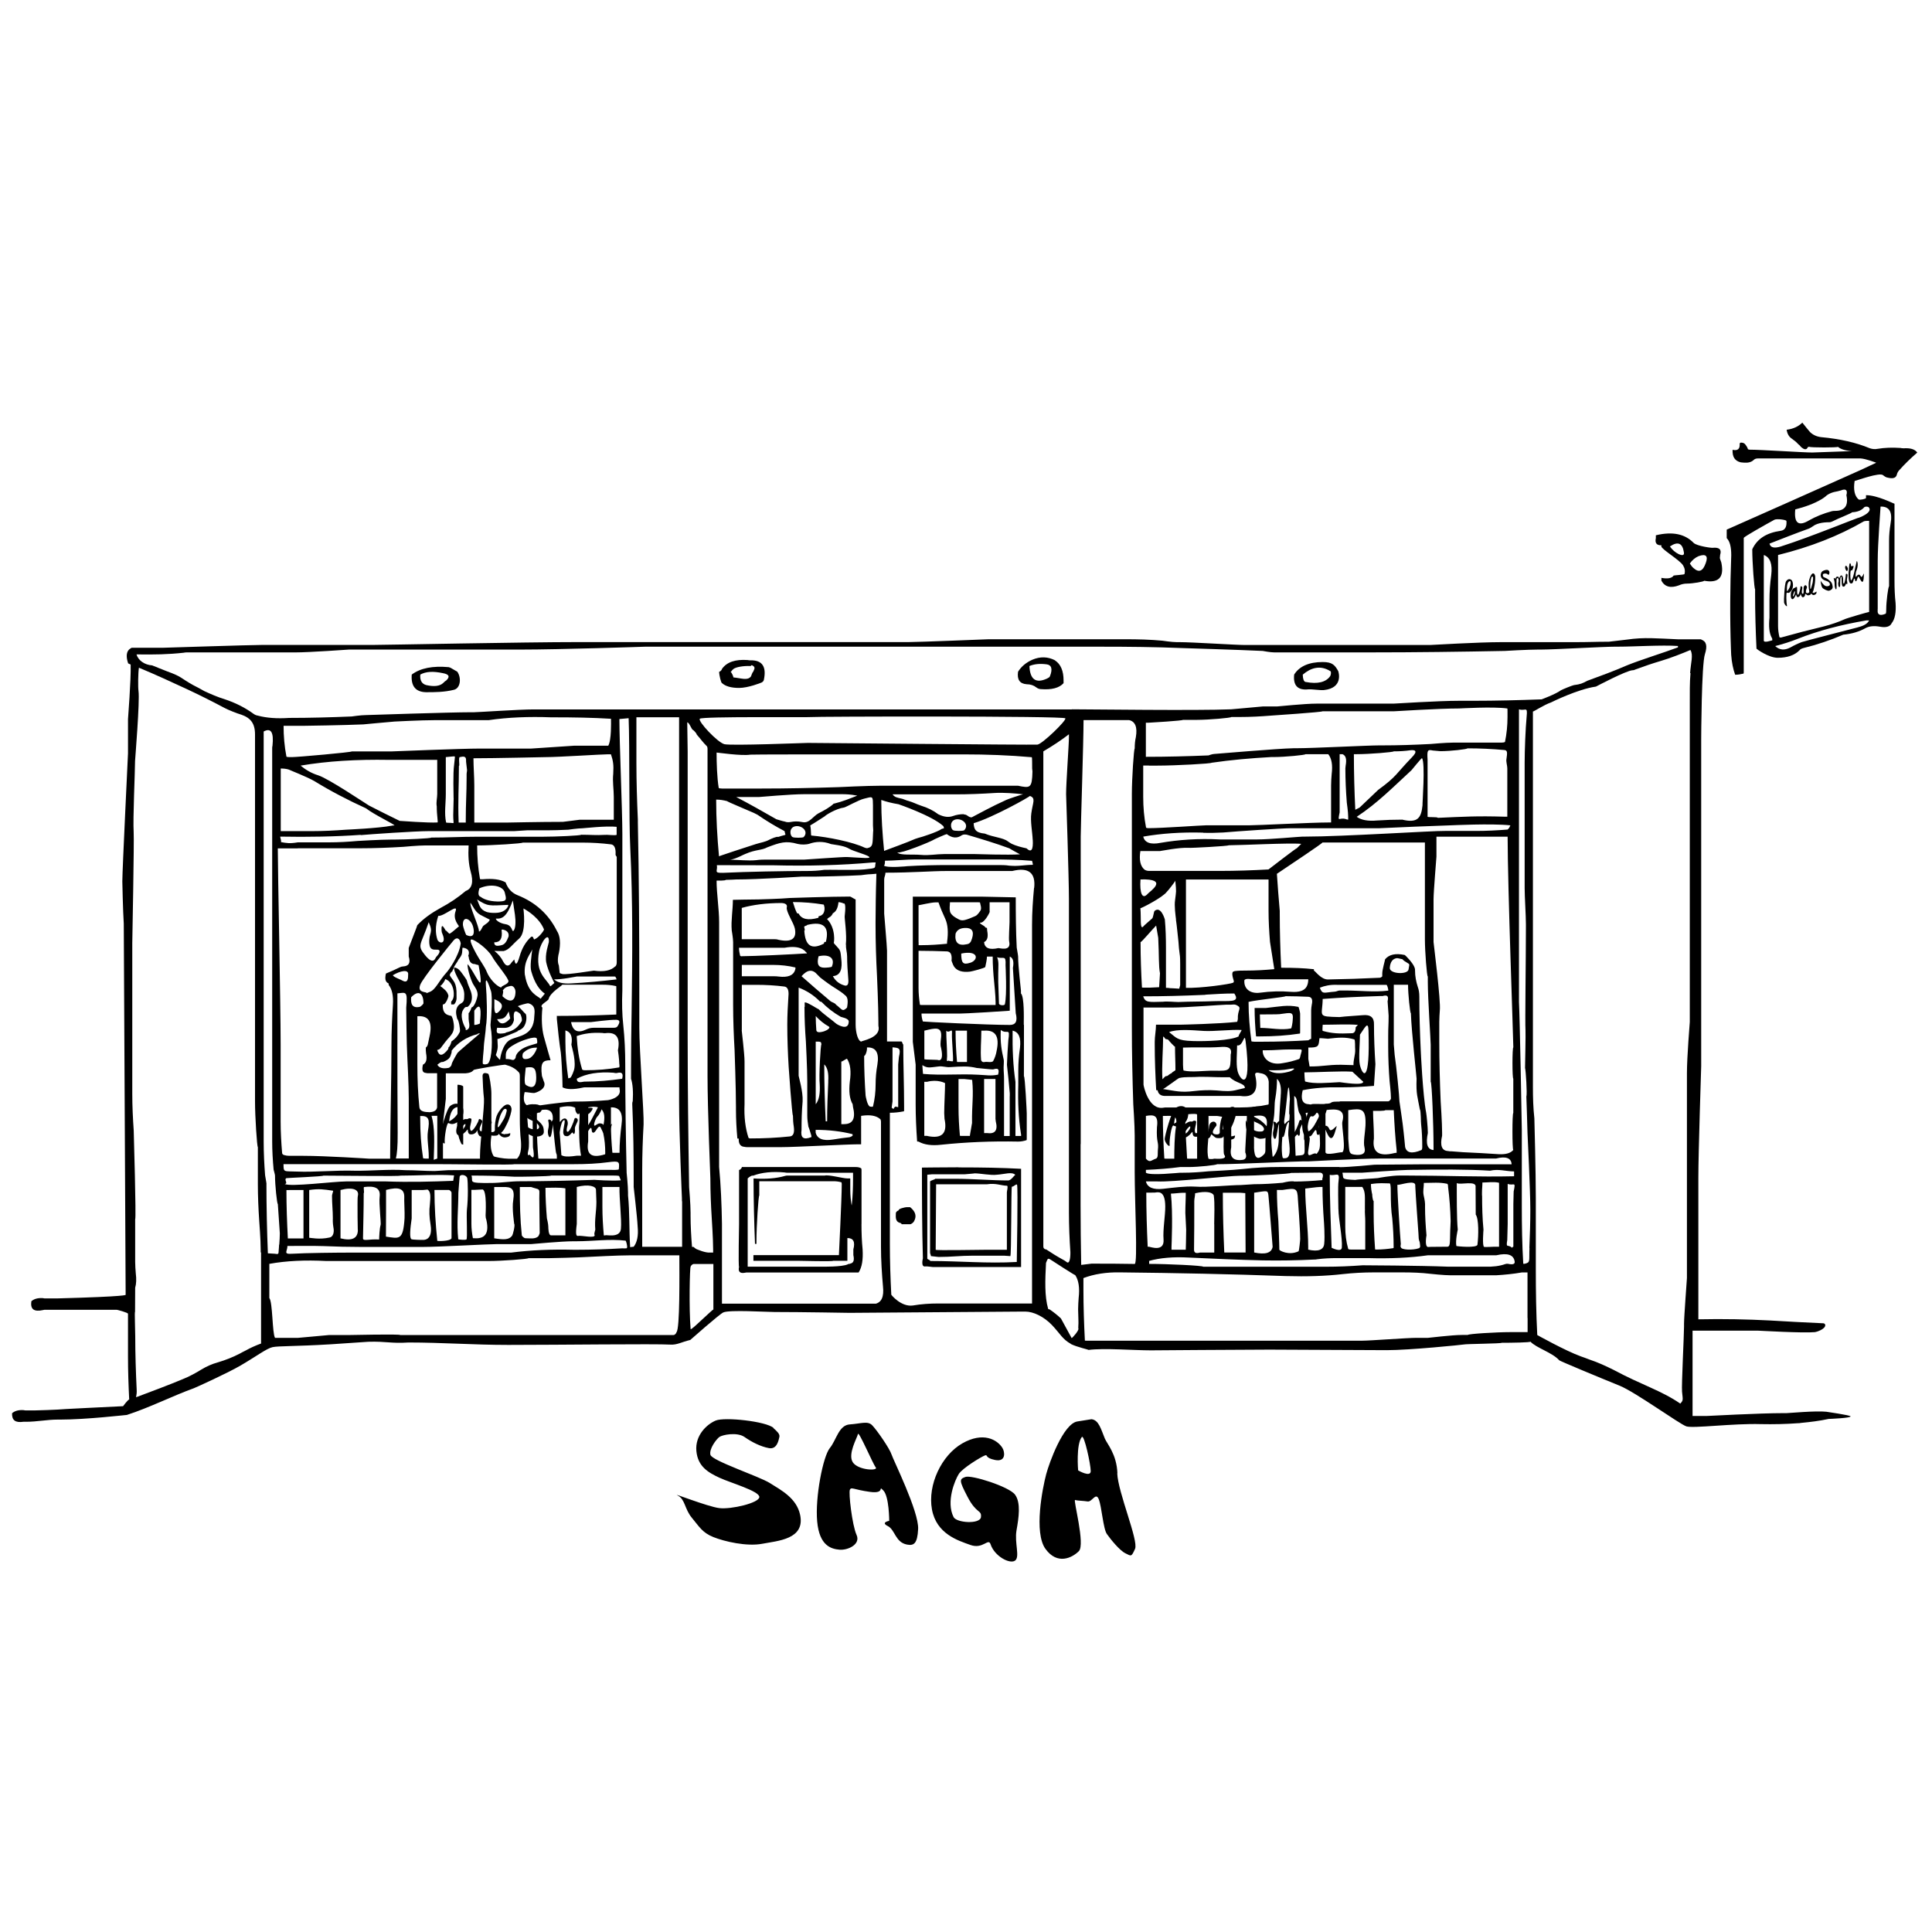 <svg xmlns="http://www.w3.org/2000/svg" width="300" height="300" viewBox="-2 -70 320 320">
  <path d="M313.253 4.244c-.143 0-.332 0-.472-.047-1.36-.095-2.64-.047-3.77.14-.47.096-.89.048-1.32-.093-2.26-.944-4.95-1.556-8.06-1.84-.75-.093-1.36-.376-1.84-.848-.37-.424-.7-.85-1.08-1.32L296.52 0c-.613.613-1.463 1.038-2.594 1.18.096.66.378 1.178.897 1.508.33.236.707.52.99.848.19.142.33.283.47.472.567.518.945.518 1.13.094.05-.094.145-.094.287-.094.187.14 4.713.14 4.713 0 .518.424 1.32.66 2.357.707 0 0-6.412.236-6.6.236-1.416 0-8.49-.47-10.374-.47-.14 0-.235-.04-.282-.09-.093-.28-.234-.52-.377-.7-.188-.28-.423-.38-.754-.38-.14 0-.236.05-.236.24.048.81-.33 1.14-1.178.95-.05 1.18.37 1.84 1.36 2.08.19 0 .37.05.56.05.66.05 1.22-.09 1.6-.47.19-.18.43-.23.71-.23h16.97c.89.05 2.59.71 2.59.71-1.79.85-3.63 1.7-5.47 2.5-6.42 2.88-12.83 5.71-19.29 8.58v1.41c.52.52.75 1.46.75 2.83-.19 5.19-.24 10.37-.05 15.56 0 .28.04.61.04.94.09 1.28.33 2.41.66 3.3.47 0 .94-.09 1.37-.19.05-.04.05-.14.05-.28V19.1c0-.19 3.63-2.217 5.09-3.02.42-.19 1.84 0 1.98.188.09.99-.24 1.556-.95 1.65-2.35.33-3.91 1.32-4.71 3.065 0 2.17.33 6.605.47 6.605v.942c0 2.97.09 5.94.23 8.91 0 .042 1.98 1.51 3.53 1.51 1.6 0 2.78-.43 3.58-1.23.14-.19.33-.285.66-.38 2.31-.565 4.52-1.32 6.6-2.216 1.46-.14 2.69-.52 3.68-1.084.61-.33 1.41-.42 2.45-.232.99.186 1.65-.05 1.88-.568.57-.707.76-1.84.66-3.35-.14-1.224-.18-2.497-.18-3.723V13.43c-.145 0-2.83-1.414-4.72-1.414v.47c0 .14-1.036.376-1.225.235-.66-.56-.89-1.6-.66-3.06.19 0 4.2-1.51 4.72-.94.185.14.33.24.52.33.99.28 1.553.19 1.74-.38.047-.28.187-.52.33-.7.943-1.08 1.98-2.07 3.064-3.01-.38-.56-1.18-.8-2.36-.7zm-4.244 26.64v-8.02c0-2.687.47-8.815.47-8.957 1.46-.048 2.02.895 1.65 2.874-.15.9-.24 1.84-.24 2.79v7.55c-.14 0-.47 2.5-.47 3.77 0 .14 0 .76-.1.76-.76.33-1.23.24-1.32-.28v-.47zM295.33 14.38c1.65-.423 3.112-.942 4.385-1.696.234-.142.423-.283.61-.424.473-.472 1.18-.754 2.076-.896.15-.047.33-.095.52-.14.81-.33 1.14-.048.9.8.38 1.745-.28 2.594-1.88 2.594-.14 0-.33 0-.51.047-1.41.377-2.69.896-3.77 1.51-1.79 1.082-2.54.47-2.31-1.794zm-5.188 21.69V21.925c1.038.377 1.462 1.46 1.227 3.348-.19 1.367-.29 2.782-.29 4.196v2.82c-.14 1.46-.05 2.54.38 3.35.09.09.09.23.09.42-.14 0-1.42.52-1.42 0zm15.608-2.17c-.896.236-8.817 2.264-9.336 2.453-.614.236-1.227.52-1.887.896-.99.51-1.793.42-2.5-.24 1.274-.33 2.5-.71 3.68-1.18 3.44-1.37 7.26-2.36 11.41-3.07h.47c-.235.51-.846.89-1.837 1.13zm1.838-10.56v8.016c-.14 0-3.724 1.037-4.1 1.226-1.04.47-2.17.848-3.442 1.18-2.357.565-4.716 1.177-7.074 1.838-.14 0-.236-.047-.236-.047-.14-.613-.234-1.226-.234-1.84V21.925c5.328-1.32 10.044-3.16 14.193-5.565.14-.093.753-.093.893-.093v7.07zm-.8-9.336c.094-.047.19-.094.33-.094.19 0 .284.047.38.094.847.848-1.605 1.792-1.794 1.792-.14 0-8.156 3.252-12.306 4.573-.28.09-2.073.84-2.31-.33 2.17-.85 4.34-1.7 6.556-2.5.188-.1.376-.19.565-.33.61-.48 1.56-.71 2.78-.71.19 0 .33-.05.52-.14.99-.52 3.25-1.37 3.25-1.51.94-.05 1.6-.33 2.03-.85zm-33.617 6.27v.237c.1.52 3.02 2.22 3.59 3.12.29.47.38.95.24 1.46-.04.1-1.69.19-1.79.24-.33.47-1.04.57-2.03.38v.47c.57 1.04 1.56 1.28 2.93.76.42-.19.85-.28 1.32-.28.95 0 2.83-.33 2.83-.47 2.36.43 3.31-.52 2.88-2.83 0-.19-.28-.8-.28-.94 0-.19.05-.33.05-.52.28-.89-.14-1.27-1.22-1.17-.19.05-2.59-.28-3.16-.8-1.46-1.51-3.53-1.93-6.27-1.27v.47c-.19.8.14 1.23.94 1.18zm6.18 1.84c1.18-.425 1.61-.047 1.18 1.13-.47 1.37-1.13 1.65-2.03.85-.23-.19-.42-.472-.61-.755.38-.57.9-.99 1.46-1.23zm-2.45-.66c.1.52-.19.613-.85.33-.56-.283-1.08-.708-1.46-1.273 1.32-.89 2.08-.56 2.31.95zM172.75 39.37c-1.18-.612-2.452-.66-3.773-.094-1.034.472-1.79 1.085-2.355 1.98-.19 1.32.282 1.98 1.413 2.075.66 0 1.18.19 1.604.52.18.14.47.29.75.29 1.79.14 3.06-.19 3.77-.99v-.47c0-1.55-.47-2.68-1.42-3.3zm-.85 2.64c-.046.142-.188.237-.47.378-1.84.848-2.83.188-2.925-2.075.803-.33 1.7-.425 2.83-.283.85.095 1.038.802.566 1.98zm-49.6-2.64c-.142 0-.283 0-.472-.046-2.027-.142-3.442.33-4.243 1.46 0 .143-.283.473-.472.473 0 .613.33 1.886.473 1.886.563.518 1.51.8 2.83.8 1.506 0 3.63-.848 3.722-.895.188-.095.33-.236.377-.424.477-2.217-.28-3.3-2.21-3.253zm.47 1.886c-.14 0-.352.75-.4.796-.563.707-1.53.288-2.9.146 0-.188-.28-.802-.47-.943.188 0 .045-.058.447-.422.403-.365 1.77-.568 2.855-.52.187 0 .023-.298.47 0s0 .755 0 .943zm91.943 2.924c.66-.047 1.97.18 2.565.118 3.31-.346 2.414-3.065 2.367-3.16-.564-.99-.97-1.485-2.573-1.485-2.264 0-3.867.708-4.717 2.075-.19 1.792.565 2.64 2.357 2.45zm3.653-3.015c.15.095.08.657-.06.846-.71.99-2.075 1.32-4.01.95-.187 0-.283-.14-.376-.33-.095-.28-.143-.61-.143-.89 1.32-1.13 2.9-1.64 4.597-.56zm-145.52-.427c-.187-.14-.375-.188-.52-.236-2.64-.236-4.665.14-6.127 1.226-.15 1.887.61 2.876 2.35 2.924 1.51 0 3.03-.002 4.65-.403 1.1-.28 1.24-2.01.54-3-.29-.19-.62-.33-.9-.52zm-.94 1.98c-.19.095-.33.236-.52.425-.566.518-1.51.613-2.78.33-.71-.188-1.086-.754-.99-1.745.94-.52 2.167-.566 3.723-.235 1.08.188 1.22.612.56 1.225zm68.79 90.01v-8.957c0-.18-.047-.28-.094-.28-.238-.14-.52-.19-.85-.19h-18.87c0 .15-.282.48-.47.48v8.96c0 .14-.144 7.08 0 7.08-.19.8.14 1.13.94.99.19-.05.33-.05.473-.05h18.39c.567-.89.756-2.12.66-3.82-.14-1.37-.186-2.78-.186-4.19zm-1.885 6.6c-.14 0-.28 0-.42.096-.94.425-4.1.378-4.29.378h-12.26v-14.615c.19-.19.33-.286.52-.38.14-.093.28-.093.42-.093 1.37-.52 3.12-.71 5.19-.52.19.048.33.048.47.048h10.85v.945c0 1.414-.05 2.828-.19 4.195l-.04.282c-.14-.804-.23-1.65-.23-2.594v-1.885h-.47c-.75 0-3.11-.66-3.77-.472h-6.13c-.14 0-.28 0-.42.05-1.46.424-3.2.563-5.23.424 0 3.582.1 7.213.24 10.842h.24v-.47c0-2.55.33-7.55.47-7.55v-2.36H136c.475 0 .9.04 1.37.18 0 .05.05.09.05.28 0 2.49-.47 11.6-.47 11.78h-14.16v.94h7.542c.19 0 5.66.14 5.66 0h2.36v-3.77c.99 0 1.32.61.99 1.88v.94c.19.85.043 1.32-.52 1.41zm28.76-39.605v-.472c0-.47.1-4.15-.47-4.71v-.47c0-.19-.47-3.96-.47-5.66 0-.19-.23-1.41-.23-1.46-.14-2.64-.16-5.68-.16-8.32-.14 0-5.54-.12-5.73-.12h-11.32v24.05c0 .15.47 3.63.47 3.77v6.61c0 2.03.1 4.06.24 6.09 0 .05.1.05.24.05.9.52 2.17.71 3.77.52 4.01-.42 8.26-.61 12.73-.52.48 0 .95-.09 1.37-.23.05 0 .05-.09.05-.23v-4.24c0-.19-.28-6.13-.47-6.13.01-.19.01-5.8.01-8.49zm-5.66-18.74v-1.536h3.3v3.3c0 .472-.16 2.767-.06 3.19.38 1.746-1.63 1.052-1.81 1.1-1.46.33-2.26 0-2.35-.99.57-.283.71-.897.52-1.887 0-.188-.04-.33-.04-.47-.14 0-.23-.048-.28-.096-.09-.283-.89-.495-.89-.78.71.193 1.64-1.69 1.64-1.832zm1.23 7.563c1.04.378 1.51-.5 1.41 1.337 0 .14.26 4.837-.11 6.44 0 .264-1.07.264-.98-.213 0-.143-.12-3.32-.12-3.462v-1.415c0-1.13.14-1.932-.19-2.687zm-7.82-9.098h4.72c.19 0 .24 0 .28.048.28 1.083.22 1.165-.19 1.697-.4.534-.6.518-.65.564-2.14.92-2.2.798-3.12.278-.91-.52-1-1.03-1-1.03-.14-.613-.02-.944-.02-1.557zm3.37 10.013c-1.19.4-1.48.03-1.48-1.52 2.87-.61 2.93 1.05 1.49 1.53zm-2.42-4.82c.28-.7.9-.99 1.89-.94 1.04.1 1.23.85.66 2.22-.14.24-.33.43-.66.47-1.46.33-2.07-.28-1.89-1.74zm-6.13 1.42v-6.13c.19 0 2.08-.47 2.83-.47h.47c.33.94.71 1.84 1.13 2.74.43.95.52 2.22.29 3.87v.24c-1.41.14-2.83.24-4.24.24h-.47v-.47zm0 7.55v-6.13c1.61 0 3.16.05 4.72.1.57.05.8.48.76 1.32-.05.15 0 .33.09.52.1.1.27 1.84 2.96 1.51.15 0 2.47-.58 2.52-.77.1-.47.28-1.25.28-1.72h.95c0 1.41.1 2.83.24 4.2 0 .05.24 2.27.24 3.35v.47h-12.3c-.14 0-.23-.04-.23-.04-.14-.94-.23-1.84-.23-2.78zm1.42 24.52h-.47v-8.95h.47c1.75-.47 2.97.22 2.97.22 0 1.23-.14 3.69-.14 4.97 0 .14.05.76.05.95.52 2.41-.42 3.35-2.87 2.83zm7.43-2.08c0 .15-.35 1.9-.35 2.09h-1.42c-.14 0-.23 0-.23-.04-.14-1.55-.23-3.11-.23-4.66v-4.72h.95c.18 0 1.17.14 1.31.14.27 2.8-.07 4.01-.02 7.21zm2.48 1.62H161v-8.96h1.883v6.61c0 .14.05.28.05.42.38 1.51-.14 2.12-1.46 1.93zm1.83-9.67c-1.27.24-1.93.06-3.25.01-3.16-.18-6.06.14-9.17-.14 0 0-.11-1.17-.11-1.45.85.52 1.07.41 2.78.21.59-.06 1.18.17 1.79.12 2.12-.14 3.03-.19 4.44.14.1 0 2.55.28 2.74.23.99-.33.97.19.79.89zm-9.52-4.82c.36 1.42.37 2.44-.3 2.43 0-.14-2.38-.05-2.38-.19v-4.71c1.89-.47 2.92-.7 2.78 1.05-.04.14-.14 1.24-.09 1.43zm2.05 2.6s-.54.02-.72-.12c-.42.35-.24-.37-.24-.7 0-1.41-.14-2.83-.14-4.24.57.56 1.04-.74.94.58-.04.9.26 3.83.17 4.49zm.45-5.07h1.88v5.19h-1.41c-.14 0-.24 0-.24-.04-.14-1.7-.24-3.4-.24-5.14zm4.24 0h.47c1.89-.14 2.6.95 2.08 3.35-.09.57-.28 1.14-.56 1.66-.04.1-.23.19-.56.19-.28 0-.61-.07-.94 0-.35.07-.51-.28-.51-.33-.14-1.7.04-3.12.04-4.86zm4.72 10.85v6.6h-.94v-9.44c0-.8-.07-1.18-.07-1.94 0-.14.07-1.1.02-1.24-.37-1.65-.59-2.83-.49-4.95 1.04.85 1.58-.57 1.25 1.7-.05.47-.23 3.607-.23 4.08.19 1.55.33 3.11.47 4.71v.47zM150.86 99.2c-.14-.425-.23-.85-.23-1.32h5.66c1.79.044 8.82-.474 8.96-.474v-8.97c.564.24.706.85.52 1.89 0 .147.47 7.407.47 7.5.33 1.32 0 1.936-.99 1.936-3.585 0-14.383-.52-14.383-.57zm15.8 18.953h-.47v-8.96c-.38-2.592-.52-5.42-.47-8.484 1.04.23 1.41 1.18 1.223 2.83-.19 1.27-.283 2.5-.283 3.77v2.36c-.09 2.92.05 5.61.425 8.01.044.14.044.28.044.47h-.47zm-17.92 11.79h-.47c-.47 0-1.415.28-1.415.47 0 .146-.28.05-.47.47-.047.85-.045 1.418.615 1.65.05 0 .33.05.33.24h1.412c.19 0 .52-.28.61-.425.52-.85.33-1.65-.61-2.406zm8.02-6.602c-2.17 0-6.2.05-6.06.05 0 4.86.02 10.14.16 15.04 0 0-.393 1.47.41 1.33.19-.05 1.1.1 1.244.1h14.61v-16.27c-3.3-.18-6.6-.23-9.9-.23h-.48zm2.583 1c1.13 0 2.707.37 3.79.23 1.32-.09 2.477-.54 3.04.03-.14 0-.703.92-1.172.92-2.64 0-6.03-.28-8.71-.28h-3.4c0 .14-.84.28-.84.47v11.79c0 .15.14.36.14.55.19 0 1.11.14 1.25.14 2.22 0 3.52-.21 5.69-.21h5.18c.19 0 .89.07 1.03.07.19 0 .12-11.5.26-11.5.33 0 .71-.51.85-.33.19.14-.04 12.8-.04 12.8-4.85.28-9.43-.16-14.33-.16 0-.19-.49-.26-.49-.4v-13.89c.19 0 .61-.07.75-.07h5.43c.19 0 1.45-.14 1.59-.14zm5.427 3.25V137h-3.3c-1.23 0-8.49.14-8.49 0 0-3.63.07-7.26.07-10.845h8.42c1.51-.236 2.335.232 3.345.24.185.19-.05.84-.05 1.173zm41.493-25.93h.47c2.22 0 4.39-.14 6.56-.47.05 0 .05-.14.05-.47v-2.83c0-.14-.21-1.12-.3-1.12-1.81-.38-3.09-.052-5.35.18h-1.89c0 1.558.094 3.16.236 4.67 0 .048.09.048.23.048zm3.77-3.7c1.84-.24 2.22-.42 2.08.99 0 .33-.182 1.39-.28 1.39-1.65.33-3.35-.09-5.09-.09 0-.14-.07-1.76-.07-2.23.19 0 3.18 0 3.37-.05zm-135.41 11.9c-.23-.14-.52-.19-.85-.19v5.19c-.18 1.93.05 3.44.66 4.62.05.05.15.1.29.1v-9.43c0-.19 0-.28-.094-.28z"/>
  <path d="M173.722 148.372c-.58-.543-1.204-1.04-1.88-1.5-.143 0-.236-.046-.236-.093-.613-2.13-.498-4.77-.355-7.6.33-.8.25-.9 1.09-.33.05.04 3.61 2.35 3.75 2.35.57.84.76 2.12.57 3.77-.04.61-.09 1.22-.09 1.88 0 .61.05 1.22.05 1.88.04.55-.08 1.27.01 1.37-.03.42-.99 1.48-1.13 1.53m-.14.98c.97.49 2.95.93 2.95.98 2.55-.33 7.49.07 10.32.07.19 0 15.38-.12 19.63-.12l19.46.09c3.78 0 12.54-.89 12.73-.94.29-.1 6.27-.14 6.27-.28 1.6 0 4.77-.05 4.77-.19.94 1.03 3.64 1.81 4.77 3.09.14.14 6.62 2.84 10.01 4.21 2.64 1.08 9.92 6.36 11.04 6.73 1.13.37 7.76-.51 12.34-.37 2.07.04 4.1 0 6.13-.15.14 0 .33 0 .52-.05 1.56-.15 3.07-.33 4.58-.66.1 0 3.72-.14 3.63-.43-.05-.19-4.01-.76-4.01-.76-1.74-.19-6.27.23-6.6.23h-.47c-4.05 0-12.54.47-12.73.47h-2.36V150.4h10.85c.19 0 7.55.43 9.43.24.15 0 1.75-.47 1.7-1.18-.04-.14-.09-.232-.28-.28-2.97-.142-5.94-.28-8.91-.47-3.72-.19-7.63-.282-11.83-.19V125c0-4.1.47-18.246.47-18.39V52.44c0-.19.05-12.447.62-14.097.43-1.368.24-2.122-.61-2.405-.19 0 .19-.052 0-.052-2.36 0-1.04.002-3.394.002h-.47c-3.44-.142-5.57-.374-8.45.05-.19 0-2.81.352-2.994.352-2.36 0-3.17.07-5.53.07h-12.3c-3.77 0-11.6.472-11.783.472H204.2c-1.554 0-8.77-.473-10.842-.473h-.472c-.757 0-2.36-.24-2.36-.24-2.03-.19-4.055-.24-6.13-.24h-22.63c-.14 0-11.6.47-13.203.47h-54.7c-9.24 0-31.92.47-33.95.47H41.5c-1.887 0-16.315.47-16.503.47H19.8c0 .08-1.332.33-.574 2.59.2.08.216.11.415.19.07 2.68-.44 8.86-.44 9.05v5.66c0 .14-.94 19.33-.94 21.21 0 .14.1 4.85.24 7.02l.31 61.45s.63.28-11.37.6H5.55c-.14 0-.28 0-.47-.05-.85-.05-1.46.14-1.887.52-.19 1.32.424 1.79 1.933 1.46.14-.05.283-.05.424-.05h11.78c.097 0 1.87.47 1.87.66v7.1c0 2.35.08 4.73.198 7.09-.253.09-1.013 1.12-1.013 1.12-3.112.14-9.43.47-9.43.47-1.556.14-5.045.23-5.187.23H2.356c-.142 0-.283 0-.472-.05-.848-.05-1.46.14-1.886.52-.047 1.18.566 1.6 1.886 1.41h.472c1.745 0 3.47-.36 5.167-.36h.47c4.245 0 10.875-.77 11.017-.77 3.72-1.2 7.69-3.2 11.086-4.42.283-.1 5.547-2.48 7.788-3.79 2.526-1.47 4.28-2.81 5.263-3.02.982-.21 3.78-.12 9.605-.47 1.895-.14 5.63-.37 6.244-.42 3.018-.09 3.75.31 6.674.12 5.517 0 10.9.4 16.37.4h.47c7.734 0 24.126-.2 26.52-.05 1.124.07 1.826-.42 3.3-.77 0 0 4.84-4.28 5.47-4.56 1.025-.46 7.124-.07 8.49-.07 4.434 0 12.42.14 12.42.14.66 0 27.704-.21 28.647-.21h.472c1.34 0 3.08.84 4.42 2.24 1.33 1.41 1.74 2.35 3.09 3.09zM41.24 137.44v15.09c-.897.33-1.746.707-2.5 1.132-.377.188-.754.378-1.084.567-1.084.56-2.263 1.03-3.536 1.41-1.038.28-1.933.7-2.735 1.18-.99.61-2.027 1.18-3.206 1.65-1.97.83-5.31 2.09-7.64 2.96.08-.41.13-.84.1-1.23-.14-2.97-.24-5.94-.24-8.91 0-1.13-.13-4.04-.03-4.02 0-1.4.02-3.98.02-3.98.19-.64.22-1.45.1-2.39-.05-.66-.1-1.27-.1-1.89v-7.07c.19 0-.24-14.62-.24-14.67-.14-2.03-.24-4.06-.24-6.08V86.23c0-.47.33-16.928.23-18.437-.14-2.12.23-10.043.23-11.74 0-.188.81-9.95.57-11.6-.09-.61-.07-3.03.07-3.86 2.78 1.156 5.21 2.28 7.93 3.54 2.12.99 4.19 2.027 6.22 3.11.61.332 2.04.903 2.84 1.14.37.14.07.04.45.182.84.378 1.36.943 1.6 1.697.14.426.19.897.19 1.37v60.82c0 2.5.33 7.543.47 7.543v6.13c0 2.026.09 4.055.23 6.13 0 0 .24 3.11.24 4.714v.47zm.903-11.314c0-.19-.235-1.414-.235-1.464-.142-1.84-.235-3.725-.235-5.61V51.158c1.22-.66 1.693.14 1.46 2.357-.05.142-.05.283-.05.472v65.067c0 1.558.095 3.115.236 4.67 0 .046.23.802.23.99 0 1.555.33 4.715.47 4.715 0 .14.33 4.81.33 4.85 0 .61-.05 1.18-.09 1.79-.05.14-.05.28-.05.42-.14 1.22.11 1.3-.69 1.17l-1.15-.07c-.15-3.64-.24-7.9-.24-11.48zm56.58-72.612h-5.657c-.142 0-6.884.472-7.073.472H77.5c-3.112 0-14.476.47-14.617.47h-6.6c0 .143-8.96.944-9.902.944h-.47c-.28 0-.47-.042-.47-.09-.33-1.696-.47-3.394-.47-5.092h3.3c.19 0 6.79-.094 9.9-.235 0 0 3.44-.33 5.19-.472 0 0 4.39-.23 6.6-.23h8.96c3.21-.47 6.65-.61 10.38-.47h.47c3.16 0 6.32.05 9.43.24v.24c0 .14.1 3.35-.47 4.25zm.94 8.486v3.775h-5.656c-.14 0-2.6.35-2.787.35-3.776 0-9.288.122-9.476.122H76.56v-6.13c0-1.414-.14-3.11-.14-4.524 3.488 0 11.785-.19 11.927-.19 2.216 0 9.29-.47 10.373-.47h.47c.356 1.057.475 1.72.38 3.23-.14 1.27.093 2.566.093 3.838zm-25.46-6.6c.708-.188.99-.046.99.473-.047.14.163 1.475.163 1.664 0 .283-.07.402-.07.732v.47c0 2.64-.14 4.34-.14 7.03v.47h-1.178c-.142-3.63.044-5.79.044-9.37.19 0-.16-1.55.196-1.48zm-1.064 6.793c0 .943-.07 1.885-.07 2.828 0 1.6.3 1.3-.45 1.27-.2 0-.73-.02-.73-.06-.33-1.51-.05-3.13-.05-4.69V55.4c.18 0 1.4-.164 1.5-.116.04.094-.12 1.17-.12 1.36-.21 1.43-.09 5.092-.09 5.547zm-2.8 1.317c0 1.63.26 2.716.12 2.716-1.51.095-6.16-.263-6.26-.263-1.75-.85-3.44-1.698-5.09-2.546-.71-.423-6.65-4.433-8.4-4.998-1.08-.33-2.07-.9-2.92-1.61 4.48-.76 9.34-1.04 14.62-.95h8.01v5.65c0 .61-.19 1.36-.09 1.98zm-24.48-6.034c.04.047 2.97 1.18 4.19 1.886 2.69 1.65 5.57 3.16 8.58 4.526 1.32 1.038 4.71 2.64 4.71 2.83-.14 0-.33 0-.47.046-2.22.425-7.55.66-7.55.66-1.89.14-3.77.237-5.66.237H44.5V57.29c.472 0 .943.045 1.368.187zM57.74 68.32c1.51-.14 9.054-.66 11.27-.66h14.15c.188 0 2.084-.14 2.226-.14 2.83 0 3.903.045 6.732-.095 0 0 1.604-.236 2.358-.236.188 0 3.914-.43 5.66-.24v1.33c-.284.14-1.597-.05-1.927 0-1.56.09-2.34-.02-3.95-.02 0 .14-4.18.33-6.39.33H77.03c-2.642 0-4.91.14-7.596.14 0 .14-4.193.33-6.08.33h-.47c-1.887 0-5.66.23-5.66.23-1.555.14-3.11.23-4.714.23h-5.184c-1.322.23-1.914.12-2.83-.05.187 0-.09-.75-.09-.9 4.527.09 9.33 0 13.34-.29zm45.03 44.134c-.048.14-.048.282-.048.472.19 4.242.235 8.485.235 12.73v.943c0 .14.566 4.71.66 6.6.142 1.46-.094 2.59-.66 3.3-.14 0-.586.07-.586.07-.18-2.97-.07-5.87-.35-8.56v-.47c0-1.13-.23-3.3-.23-3.3-.14-5.99-.23-11.98-.23-17.92 0-2.22-.1-4.39-.33-6.56-.19-1.7-.24-3.58-.15-5.71V68.13c0-3.772-.49-15.263-.49-19.035.19 0 1.38-.14 1.53-.14.19 4.526.03 16.957.27 21.532.43 8.722.36 17.87.22 27.348-.05 2.828-.09 5.656-.09 8.485v2.356c.28.853.38 2.128.28 3.778zm-38.946-9.43v-8.488c1.41-.14 1.71-.488 1.46 2.36 0 .14.042 5.8.19 8.438 0 .046.23 4.432.23 6.648v9.9h-2.13c.18-.718.31-1.995.293-4.242-.037-4.902-.046-9.76-.046-14.615zm.87-10.59c-.1-.095-1.62-.63-1.62-.91 1.18-.71 2.668-1.062 2.526-.072 0 .565-.016 1.453-.91.982zm6.67 30.39h.47c2.216 0 11.316.144 11.316 0h9.902c2.072 0 3.96-.092 5.703-.328 1.84-.235 1.865-.115 1.74 1.18-.19.14-.986.093-1.316.093H77.97c-.473 0-3.855.05-5.74.05-.142 0-2.037.14-2.227.14-1.7 0-3.096-.14-4.84-.14-2.83-.19-5.587.13-8.417.09-3.11-.1-6.678.26-9.543.14-2.213-.09-2.244.18-2.244-1.23h26.41zM69.12 86.33c.112 1.578 1.543.58 1.685 1.192.047.33-.374.793-.562.983-.14.14-.4 1.466-1.824-.28-1.43-1.748-.71-1.614.59-5.476.87 1.89-.04 1.61.1 3.58zm4.91-2.876c-.14 0-.84.77-1.543 1.192-.12.073-.643-.67-.643-.482-.14-.19-.802-1.603-.707-.048 0 .19.047.377.14.566.755 1.745-.606 1.683-.848.896-.61-1.984.16-3.738.16-3.878.99.093 3.37-2.176 2.87-.773s.56 2.337.56 2.527zm-.91 2.314c.54-.636 1.052-.35 1.192.492-.284 2.168-2.126 4.583-2.316 4.77-1.403 1.544-1.82 2.89-2.84 3.27-1.02.38-.282.188-.565.094-.56-.143-1.38-.165-.99-1.274.4-1.107 4.98-6.716 5.52-7.352zm20.036 21.026c-.047.613-.566 1.65-.66 1.7-.236.092-.378.14-.378.092-.283-1.98-.47-4.007-.47-6.035v-1.88c.895.24 1.225 1.04.99 2.36 0 .15.707 2.27.518 3.77zm-2.923-8.486v.472c.188 1.886.376 3.77.66 5.61.047.19.283 3.96.283 5.706.707.376 1.84.376 3.348.047.14-.047.283-.047.424-.047h5.657c0 .14 0 .282.048.472.188 1.318-1.934 1.65-1.934 1.65-1.75.14-3.45.235-5.19.235h-.47c-2.08.093-6.13.707-6.18.707-1.7.472-2.45-.387-1.98-2.274.47 0 1.08.153 1.55.153.18 0 2.31-.62 1.6-1.99-.1-.28-.19-.52-.29-.85-.28-2.24.15-2.59 1.43-2.59 0 0-.73-2.51-1.11-3.92-.33-1.27-.43-2.88-.24-4.81-.66-.38.99-1.09 1.03-1.42.28-1.09 2.26-2.22 2.26-2.36h6.6c.8 0 1.55.05 2.31.23.04 0 .04.04.04.23v4.48c-3.3.14-6.6.23-9.9.23zm10.373 8.015c0 .285 0 .472-.047.472-1.84.33-3.73.47-5.62.47-.29 0-.47-.045-.52-.14-.52-1.695-.8-3.534-.9-5.516 1.18-.43 2.59-.62 4.24-.52.19.04.33.04.47.04 1.84-.24 2.54.7 2.12 2.83 0 0 .23 1.55.23 2.36zm-.943 1.367c.188.047.33.047.472.047.707-.187.99-.047.99.472-.047.28-.047.47-.094.47-2.02.28-4 .47-6.08.47-.14 0-.28 0-.42.04-.7.14-.99 0-.99-.52 1.56-.85 3.59-1.18 6.13-.99zm-3.065 25.98s-.257.84-.115.84c.236.708-2.22.056-2.74.198-.297.027-.445-.188-.21-1.98V126.6c1.933-.523 3.227-.12 3.18.5 0 .142.07 1.756.07 1.945 0 1.697-.326 2.88-.185 4.624zm-.236-8.25c-4.055.14-8.157.235-12.26.235-1.555 0-3.1.264-4.666.282-4.225.047-2.97-.188-3.347-1.225 2.35 0 4.71.047 7.07.187.14.04 6.13-.05 6.13-.19h10.37c.18 0 .8 0 .89.09l.28.7c-1.42.14-4.48-.09-4.48-.09zm-4.715 1.414v7.776H89.29c-.472.047-.472-1.27-.472-1.414 0-.472-.236-1.414-.236-1.414-.14-1.746-.235-3.35-.235-5.046 1.132 0 2.216-.093 3.3.096zm-4.244 7.307c0 .15-.187.57-.234.62-.52.52-1.47.33-2.13.33-.29 0-.61-.42-.61-.47-.29-2.78-.33-5.18-.33-8.01h1.88c1.04.38 1.39.2 1.36.91-.05.15.05 5.36.05 6.63zm-4.22-1.42c.14.24-.21 1.81-.4 2-.518.66-1.415.62-2.924.38v-8.49h1.41c1.46-.05 2.03.24 1.74 2.18-.24 1.37.16 3.85.16 3.95zm-4.69-.93c.612 2.36-.047 3.44-1.934 3.3-.15 0-.24 0-.24-.04-.14-.75-.24-1.55-.24-2.31v-5.66h.47c.19 0 1.24-.07 1.38-.07.75.17.5 4.13.5 4.32 0 .15.04.29.04.48zm19.284-2.36v-2.83h2.828c-.046 1.93.388 5.4.237 6.94-.16 1.63-2.594.89-2.594 1.08h-.235c-.142-1.6-.236-3.15-.236-4.71v-.47zm2.83-8.49h-.944c-.142 0-.236 0-.236-.04-.14-1.55-.236-3.11-.236-4.66v-2.83c1.47-.04 2.03.9 1.75 2.88-.19 1.51-.33 3.07-.33 4.67zm-2.69-3.25c.237 1.09.33 2.12.33 3.26 0 .14 0 .24-.046.24-2.26.71-3.15 0-2.78-2.12v-5.66c2.17-.42 3.02.52 2.55 2.83-.09.62-.09 1.09-.04 1.47zm-3.677 3.73h-.707c-2.216.34-2.36-.07-2.548-.07 0-.19-.28-3.55-.28-3.7v-4.24c1.838-.42 2.922-.1 3.252.94.047.14.047.29.047.48-.14 2.55-.094 4.72.236 6.6zm-4.667-5.18c.14 1.42.47 4.76.565 4.81.047.1.095.19.095.38v.48h-2.83c-.14 0-.234 0-.234-.04-.14-1.69-.24-3.44-.24-5.14v-2.35c.19 0 .47-.33.47-.47 1.51-.37 2.21.1 2.17 1.42-.05.28 0 .61 0 .94zm-4.265-1.77c.565.52 1.012.13.917 1.5 0 .14.047 3.91.047 4.05.283 1.7.14 2.12-.52 1.23-.035-.05-.55.51-.234-.75.308-1.23-.21-4.79-.21-6.01zm-6.438-6.62c-.613-.23-.943-.14-.943.38.047 1.23.094 2.5.235 3.73.095 1.36-.66 7.26-.66 9.47v.48H71.37v-5.66c0-.47.472-4.1.472-4.24v-4.24h3.3c.613-.05 1.038-.19 1.32-.56.047-.09 5.28-.99 5.28-.85.897.24 1.604.61 2.122 1.18.19.14.236.38.236.71v7.07c0 1.23.047 2.5.19 3.73.093 1.36-.095 2.31-.662 2.87h-1.41c-.756 0-2.36-.28-2.454-.42-.47-.75-.613-1.89-.377-3.35v-7.07c0-.94-.33-3.11-.517-3.21zm-1.792-6.6c.142-.09.283-.09.425-.09-1.18 1.04-3.772 3.16-3.772 3.3 0 0-.94 1.56-.94 1.89 0 .14-.28.47-.47.52-.99.19-1.6 0-1.88-.52.19-.14.33-.28.52-.37.14-.09.29-.09.43-.09 1.21-.48 1.19-.92 1.37-1.46.05-.09.05-.28.05-.42 1.04-1.32 2.45-2.26 4.29-2.73zm-.52-1.5v-2.36c.85-1.22 1.18-.75.99 1.42-.045.14-.045.33-.045.47 0 .14 0 .24-.095.29-.236.09-.52.19-.85.19zm4.527-15.6c-.047-.14.047-.19.142-.19.494.08 1.125.35 1.014 1.14-.2.42-.43 1.31-1.2 1.46-.06.01-.12.02-.19.04-.7.14-.99 0-.99-.52.99 0 1.37-.61 1.23-1.93zm-.95-2c1.123.07 1.825-.35 2.808-3.01 0 0 .21 1.41.35 2.39.142.98.145 2.34-.28 2.67-.236.14-.157-.95-1.263-1.12-1.106-.17-1.66-.75-1.614-.91zm1.333 5.36c.913-.25 1.282-.97 2.526-2.06 1.245-1.1.702-4.84.702-4.98.77.42 2.666 1.61 3.415 3.49l-.14.28c-.47.66-.94 1.14-1.51 1.37l-.18-.38c0-.09-.09-.09-.28-.09-.89.8-1.55 1.89-1.93 3.25-.42 1.42-.7 1.61-.89.52-.14.14-.28.33-.42.47-.47.76-.94.71-1.37-.04-.37-.75-.89-1.37-1.51-1.84.48.03 1.12.02 1.61.02zm7.017 1.94c.28 1.4 1.333 3.37 1.333 3.37-.14.05-.654.68-.702.5-.52-1.13-2.526-2.1-1.824-5.75.302-1.57 1.708-3.43 1.614-1.54-.047.33-.7 2.04-.42 3.44zm1.276 2.76c1.32.05 3.63-.47 3.78-.47h6.13c.19 0 .29 0 .29.1.14.24.19.38.14.38-2.45.29-4.95.52-7.45.66-1.36.1-2.31-.14-2.87-.66zm-8.5 1.87c.38-.56.65-.63 1.27-.77.47-.14.89.48.85 1.05-.07 1.68-1.05 1.68-2.13.68-.09-.14.22-.82.03-.96zm.62 6.99c-1.72.34-1.72-.03-1.54-.84 1.14 0 1.65.15 2.26-.32.19-.09.57-.76.52-1.09-.14-1.32.19-1.65.99-.94.19.14.43 1.04.29 1.27-.66 1.04-1.24 1.56-2.7 1.89 0 .02.09.03.2.04zm.37-3.55l.26 1.15c-.68.81-1.6 1.32-2.17.14 1.09-.04 1.35-.17 1.91-1.29zm-1.43-.17c-.71.85-.99.52-.94-.9v-.95c1.23.47 1.56 1.09.95 1.84zm-.47 4.76c.19 0 3.46-1.22 3.46-1.37-.02 0-.07.01-.13.02.4-.14.76-.32.98-.58.71-.84.56-2.17.38-2.27-.28-.19-.95-1.1-1.28-1.24.19-.14 1.57-.54 1.76-.49 1.33.35.99 1.59.98 2.11-.07 3.37-2.67 3.23-4 3.93-1.33.7-1.68 3.16-1.68 3.3-.14 0-.7-.77-.7-.77.5-1.33.27-1.69.27-2.63zm4.58-10.63c-.24-2.36.98-3.52 1.23-4.24-.15 1.23-.4 2.81-.17 3.62.56 1.97 1.34 3.09 2.25 3.72l-.7.85c-.42-.47-2.1-.84-2.59-3.93zM82.2 92.6c-.14.49-1.19.654-1.19.98-.84-.28-1.91-1.46-2.38-2.593-.29-.8-1.24-2.052-1.75-3.02-.5-.94-1.29-2.412-.75-2.36.54.05 2.597 1.51 3.35 2.783.66 1.22 2.878 3.72 2.737 4.21zm-4.08 10.95c0-.61.36-2.896.36-3.51.28-1.47.14-5.25 0-6.805-.14-1.84.466-.266.84.913.286.85.05 4.33-.043 5.18-.047.28-.047.566 0 .895.33 1.65.26 5.218-.445 5.925-.14.14-.655.21-.84.07-.14-.14.14-2.335.14-2.666zm6.01.445c-.81.677-.69 1.144-.74 1.24-.42.66-.53.128-1.613.174v-.48c0-.33-.02-.83.52-1.32.538-.49 1.565-.96 1.8-1.06.096-.05 2.478-1.03 2.808-.56 0 0 .19.75 0 .84-.75.24-1.954.47-2.77 1.15zm.47.47c.618-.66 1.42-.99 2.36-.94l-.14.38c-.23.516-.51.94-.94 1.27-.23.14-.47.234-.8.234-.47.05-.66-.29-.47-.95zm2.216 3.916c.047 2.36-1.27 1.59-1.67 1.35-.472-.23-.12-2.05-.07-2.9 1.318-.23 1.707.04 1.737 1.56zM99.9 90.06c-.71.707-1.887.943-3.538.707-.142 0-4.338.707-5.187.567-.33-.095-.472-.142-.472-.19-.047-.423-.095-.85-.14-1.224-.143-.33-.19-.755-.143-1.273.047-.235.047-.47.142-.753.33-1.605.236-2.877-.33-3.726-1.368-2.735-3.537-4.715-6.507-5.894-.943-.376-1.604-1.084-1.98-2.123-.896-.52-2.17-.66-3.772-.52-.283 0-.472 0-.472-.04-.33-1.84-.47-3.68-.47-5.56 2.55 0 7.55-.33 7.55-.47h9.9c1.61 0 3.16.1 4.72.29.52.05.81.61.76 1.6-.04.15.05.29.19.48v17.44c0 .28-.05.52-.23.71zM80.766 79.312c-1.228.036-2.456-.21-3.157-.77-.47-.143-.4-.744-.21-1.403 1.88-.85 3.93-.43 4.21.7.28 1.12.38 1.44-.85 1.47zm1.403.562c.09.046-.14.773-.99 1.124-.84.35-2.21.18-2.53.07-1.19-.42-1.21-1.1-1.63-2.09 1.84 1.177 1.91 1.036 5.14.896zM77.89 81.7l1.237.625c-.235.52-.602.656-1.026.987-.23.14-.44.982-.77.982 0-.982-1.59-4.11-1.4-4.772.63.914.84 1.686 1.97 2.177zm-1.473 2.033c.188.943-.014 1.688-1.193 1.124-.094-.096-.538-1.354-.55-1.636-.082-1.73 1.46-1.04 1.743.52zm-.8 4.673c.098 1.08.59 1.29 1.083 1.273.047.09.566.14.566.18 1.115 5.93-.606 1.1-1.832-.17-.047.85.7 3.05 1.03 3.47.047.14.802.99.613 1.83 0 .14-.424 1.79-.99 1.88 0 .14-.282.8-.47.94v.94c0 .14.046.33.046.47.188.85.047 1.32-.52 1.41 0-.14 0-.33-.093-.43-.377-.66-.858-2.01-.377-2.87.48-.86.612-.38.85-.62.045-.05 1.174-.88.332-2.85s-.21-1.05-.982-2.17c-.772-1.12-1.05-1.35-1.614-1.44-.28.46.97 2.44 1.4 3.33.35.91.21 1.35.21 1.82-.05.9-.75.64-1.15 1.44-.4.8 0 1.74 0 1.89.33.33.47 1.74.47 1.88s0 .33-.1.43c-.29.61-.76 1.08-1.32 1.46 0 .143-.28.942-.47.942 0 .14-.05.28-.1.38-.9 1.13-1.46 1.175-1.79.09.56-.094.56-.35 1.41-1.415.85-1.06 1.65-1.46 1.27-3.3-.05-.33-.14-.61-.33-.94-.14 0-.28-.044-.43-.094-.71-.188-1.04-.755-.99-1.79.52.05.94-1.275.94-1.416-.14-.8-.86-1.24-1.38-1.66.19 0 .47-.47.56-.56.04-.05.28-.42.28-.56.85.23 1.38 1.27 1.42 2.31.04.61-.1 1.08-.43 1.41v.47h.47c.33-.33.47-.8.42-1.41.06-2.363-.56-2.38-1.13-3.42 0-.184.28-.63.42-.63 0-.19.28-.522.28-.67 0-.19.7-1.08.7-1.22.79-1.006.61-1.085.71-2.03 0-.05 1.51.05.94 1.37zm-6.13 26.405h.942v7.08l-.59.21c.09-2.73.21-5.3-.36-7.28zm-.472-.61c-1.038 0-1.508-.28-1.556-.84-.24-2.31-.33-4.67-.33-7.02v-8.02c1.88-.14 2.54.95 2.02 3.3l-.29 1.37c-.05.19-.14.38-.33.52v.47c0 .15.04.33.04.47.19 1.04.04 1.61-.52 1.89-.19.85-.1 1.32.47 1.37.19.05.33.05.47.05h1.41v5.66c-.09.52-.56.8-1.41.8zm0 7.22v.48h-.472c-.33 0-.47-.04-.47-.09-.33-2.12-.473-4.34-.473-6.5v-.47c1.46-.05 1.607.55 1.277 2.53-.188 1.23.138 2.81.138 4.08zm-.878-25.26c0 .15-.395.51-.584.6-1.273.28-1.545-.45-1.45-1.58 1.23-1.29 2.034-.67 2.034.98zm7.123 39.12c-.14.14-1.36.03-1.36-.02-.28-2.64.02-5.05.02-7.69 0-.18.193-2.5.21-2.64.07-.54 1.158-.34 1.265.23.105.58.174 3.15-.062 5.23-.094 1.09.115 4.72-.073 4.9zm-29.854-10.14c.094-.04 6.164-.28 6.164-.42 3.63 0 12.73.14 12.73 0 2.83 0 6.08-.23 8.908-.04l-.14.9c-3.584.14-7.285.24-11.126.1h-6.6c-2.028 0-9.288.94-10.183.42.61-.05-.14-.7.24-.94zm27.38 2.41v7.55c-.235.52-2.356.47-2.356.43-.283-2.78-.47-5.61-.47-8.44h2.356c.19 0 .47.29.47.47zm-3.488 5.14c.33 1.93-.306 2.6-1.065 2.67-.33.03-1.852-.03-2.04-.09-.428-.14-.242-1.81-.006-3.46v-4.71h1.886c.142 0 .61-.07.752-.07.566.38.474 1.25.38 2.43-.143 1.08-.096 2.16.093 3.25zm-4.29-.94c-.23 3.74-.87 3.4-3.085 3.07l.02-4.43v-3.3c2.122-.56 3.064-.23 3.017 1.25-.048.15.095 2.65.047 3.42zm-6.716-5.14c1.792-.23 2.78.15 2.59 1.62-.136 1.05.258 4.46.164 4.65-.188.52-.248 2.23-.248 2.42-1.642-.11-2.674.33-2.674-.19.047-2.83.117-4.67.117-7.5.15 0-.09-.98.06-.98zm-1.017 7.08c0 1.42-.943 1.89-2.876 1.42v-8.01c2.12-.56 3.13-.02 2.87.98-.05.15-.05 1.2-.05 1.39 0 1.42 0 2.83.04 4.25zm-4.15-1.83v.47c0 .29.047.62.095.95.188.85-.07 1.6-.636 1.69-1.65.38-3.183.04-3.37.04v-7.91c1.65-.23 2.314-.12 3.957.12.05.05-.18.63-.18.82 0 1.42.14 2.41.14 3.83zm-7.213-4.76h2.356v8.02h-2.59c-.14-2.68-.237-5.37-.237-8.01h.48zm-.28 9.27c-.044.01 4.386-.05 5.937.02 2.07.09 4.1.14 6.13.14h10.37c2.54 0 10.84-.47 12.26-.47h5.65c.18 0 4.9-.47 7.07-.47h.47c2.69 0 5.47-.42 8.11-.1.04 0 .35.94.21 1.22 0 .1-.78.05-.78.05-2.5.15-5 .24-7.55.24h-.47c-3.68-.09-7.12.05-10.38.47h-26.4c-2.36 0-7.59.05-9.9.19-1.51.1-.75-.42-.75-1.29zm54.644-36.38c-.095.15-.283.24-.613.24h-3.3c-.473 0-.897.1-1.274.28-1.37.66-2.22.29-2.5-1.22h3.3c.19 0 3.01-.42 4.24-.38.56.05.61.38.14 1.09zM47.326 70.5h10.376c2.357 0 4.715-.095 7.072-.236 0 0 2.5-.236 3.772-.236h7.073c-.1 1.65 0 3.11.33 4.29.52 1.79.23 2.876-.81 3.252-1.28 1.09-2.69 2.03-4.2 2.83-1.46.81-2.74 1.7-3.82 2.83 0 .14-.89 2.34-1.42 3.78v1.413c.33 1.083 0 1.6-.95 1.65-.14 0-.33.044-.52.14-.76.378-1.51.71-2.31 1.038-.19.85-.1 1.37.37 1.6.09 0 .09.1.09.29.56.71.8 1.79.7 3.31-.14 2.22-.24 4.39-.24 6.6 0 5.78-.21 12.96-.22 18.86H59.1s-7.21-.47-10.842-.47H45.9c-.28 0-.61-.05-.894-.14-.19-.09-.284-.19-.284-.38-.14-1.69-.24-3.44-.24-5.14v-12.73c0-6.93-.47-28.62-.47-32.53h3.3zm62.71 80.154c0 .188-.283.47-.472.47H64.3c0-.185-8.298 0-8.487 0h-3.3c-.142 0-5 .47-5.187.47h-3.772c-.472-.75-.377-5.89-.943-6.6v-5.66c2.83-.514 5.99-.653 9.43-.47h26.88c2.22 0 6.61-.33 6.61-.47h3.3c.19 0 4.86-.092 7.07-.234 0 0 4.44-.24 6.6-.24h8.02c.01 3.3.1 12.162-.47 12.73zm.943-21.69v7.544h-6.61v-12.73c0-2.545.09-5.045.23-7.544.09-1.65-.71-12.12-.71-16.03v-6.13c0-9.29-.05-18.58-.24-27.82v-.47c-.14-3.16-.24-6.32-.24-9.43V48.8h7.07v63.654c0 5.328.47 16.03.47 16.03v.472zm5.18 17.447v.48c-.14 0-3.16 2.93-3.44 3.07-.19.19-.33.19-.33.19-.29-3.44-.14-10.32 0-10.32 0-.19.33-.47.47-.47h3.3v7.07zm0-8.95h-.47c-.85.1-2.17-.52-2.31-.56-.19-.09-.33-.23-.52-.38h-.24c-.14-1.74-.24-3.49-.24-5.18v-.47c0-1.41-.24-4.24-.24-4.24-.14-8.34-.24-16.69-.24-24.99V54.47c0-1.272-.07-3.6-.07-4.824.33 0 .68 1.1.92 1.24.09 0 .65.587.65.776.75.846.9 1.157 1.7 1.96.05.092.09.186.09.375v54.22c0 5.47.47 16.788.47 16.978 0 2.168.09 4.382.23 6.6 0 0 .23 3.442.23 5.186v.47zm52.9-68.37c.09 1.7-.24 2.17-1.04 1.42-.9-.19-1.75-.42-2.45-.75-.24-.14-.47-.28-.66-.42-.8-.61-2.36-.66-3.79-1.27-1.56-.14-1.8-.73-1.85-1.72 3.16-.94 9.31-4.38 9.31-4.52 1.03.38.48 1.04.24 2.88-.19 1.28.18 3.13.23 4.41zm-11.41-4.24c-.62 0-1.23.1-1.75.29-.76.28-1.56.19-2.5-.28-.8-.61-1.75-1.08-2.83-1.41-.95-.33-1.19-.52-2.13-.8-.15 0-.99-.39-1.18-.39-.62-.14-1.09-.21-1.42-.69h10.37c2.21 0 4.38-.09 6.6-.23 1.32-.09 3.45.07 4.65.22-.14 0-2.67.84-2.81.94-2.53 1.14-4.43 2.23-5.71 2.88-.61 0-.67-.49-1.33-.49zm.06 2.66c-.14.15-1.6.15-1.83 0-.47-.23-.63-1.57.44-1.79 1.07-.21 2.28.85 1.39 1.79zM146.8 63.2s5.56 1.89 7.45 3.63c.04.097.09.19.09.38-.14 0-.28.05-.38.094-.614.473-3.35 1.37-3.82 1.463-.188.045-.377.14-.566.185-1.13.52-4.665 1.794-4.76 1.84-.235.095-.377.144-.377.144-.28-2.83-.47-5.613-.47-8.44.8.28 1.7.52 2.83.706zm5.83 5.89c.14-.093 2.035-.935 2.18-.935.894.66 1.695.75 2.5.185.232-.14.47-.14.8-.095 2.403.71 4.76 1.417 7.07 2.266.19.14 1.76.99 1.76.99-1.887.15-7.23-.04-7.42-.04h-5.19c-1.224 0-2.5.26-3.722.14-1.505-.14-3.43.12-3.996-.4.71.19 5.356-1.72 6.016-2.1zm13.964-8.95h-22.63c-2.356 0-7.07.235-7.07.235-4.245.14-8.49.232-12.73.232h-6.6c-.285 0-.474-.047-.52-.094-.284-1.7-.356-4.17-.356-5.866.187 0 4.125.583 5.587.347.19-.044 12.73-.044 18.86-.044h16.503c3.776 0 7.548.14 11.27.47.05 0 .05 1.415.05 1.886 0 .143.05.284.05.473-.066 2.8-.375 2.78-2.404 2.36zM116.73 73.3c1.13 0 6.982.018 8.868.018h.472c5.8.143 11.27 0 16.502-.47h.47c-.237.988.363.922-1.896 1.156-1.513.155-6.263.02-6.64.068-.896.143-1.84.19-2.782.19-3.914 0-10.002.117-13.963.306-1.65.046-.84-.33-1.03-1.27zm25.89-5.64c-.115 2.142.046 2.594-.99 2.83-.143 0-.283-.047-.425-.095-1.98-.943-6.07-1.767-8.804-2.002-.14 0-.01-.78-.2-1.675 1.11-.656 1.56-.987 2.43-1.532 0-.093 1.78-1.25 3.19-1.44.38-.093 2.45-1.272 3.3-1.46l.57-.142c.9-.236.88-.092.9 1.273v3.3c0 .14.05.755.05.944zm-6.51-4.574c-.612.61-1.694 1.2-2.543 1.625-.896.48-1.51 1.69-2.62 1.46-1.79-.37-2.032.27-3.022-.11-.142 0-1.195-.33-1.337-.37-2.216-1.27-4.385-2.5-6.647-3.68h3.77c.19 0 5.19-.47 7.55-.47h6.13c.81 0 1.56.05 2.31.19l.29.05c-1.22.48-2.45.99-3.87 1.33zm-5 5.562c-.142.142-1.593.142-1.83 0-.47-.236-.63-1.573.44-1.79 1.073-.216 2.286.847 1.39 1.79zm-.984 1.134c.566.14 1.413.14 1.98-.046.942-.332 2.214-.447 3.534.07 2.093.305 2.453.448 3.302.92.23.14 2.432.843 2.67.984 1.365.66-1.07.334-3.287.24-.472-.046-6.884.425-7.072.425h-6.13c-.61 0-1.224 0-1.883.095-1.332.13-2.955-.064-4.3-.07.944-.114 2.41-.968 2.533-.968 1.717-.75 2.66-.566 3.604-1.084 2.116-.803 3.067-1.132 5.046-.566zm-11.647-7.05c0 .048 2.97 1.297 4.38 1.912.24.14.52.236.71.375 1.37.94 2.83 1.83 4.38 2.64.14.89.51.43-1.04.96-.29-.1-1.15.3-1.44.44-.76.42-1.4.47-2.29.75-1.89.61-5.66 1.84-5.71 1.88-.24.09-.38.14-.38.14-.29-3.12-.47-6.27-.47-9.39.66 0 1.27.11 1.84.26zm24.56 83.197h-25.46v-13.21c-.05-3.26-.19-6.42-.47-9.43V82.74c0-2.218-.42-4.715-.42-6.883.18 0 1.52.02 1.52-.12.66 0 1.58-.07 1.73-.07 3.63 0 10.84-.473 10.84-.473h2.35c.19 0 5.18-.09 7.49-.235.04 0 1.11-.17 1.72-.17.19 0 .68-.07.82-.07 0 .14-.07 2.32-.07 2.5 0 .14-.07 3.15-.07 5.51v.47c0 2.83.09 5.65.24 8.44 0 .04.23 5.09.23 7.59v.47s0 .32.05.47c.18 1.79-2.88 2.21-2.88 2.35-.52-.05-.94-1.42-.94-2.83V78.97c-.15 0-.76-.47-.95-.47-3.11 0-9.9.235-9.95.235-1.51.14-4.95.236-5.14.236-1.41 0-4.11.07-4.29.07 0 1.7-.33 3.38-.19 5.07 0 .05.23 1.28.23 1.94v10.37c0 2.5.1 5.05.24 7.5 0 .05.23 6.32.23 9.48v.47c0 1.56.09 3.11.23 4.67 0 .05.09.05.23.05-.05.85.28 1.32.94 1.36.18.05.33.05.47.05h5.66c2.35 0 10.84-.47 12.73-.47h.47v-4.71c1.51-.23 2.54-.04 3.2.57.04.1.09.19.09.38v20.74c0 2.17.14 4.39.33 6.56.19 1.7-.24 2.65-1.27 2.88zm-1.41-42.44c1.46-.05 2.02.89 1.69 2.88-.19 1.03-.29 2.12-.29 3.25 0 1.22-.14 2.45-.43 3.63-.05.09-.19.09-.48.04-.47-.1-.75-1.79-.75-1.84-.15-2.17-.24-4.38-.24-6.55.19 0 .52-.81.47-1.42zm-10.38-6.6c0 1.88.09 3.77.23 5.61 0 .04.23 4.43.23 6.65v5.65c0 .61.09 1.22.19 1.84.05 0 .33.94.47 1.41l.04.28c-1.32.52-1.84.14-1.65-1.18 0-1.61.04-3.16.18-4.72.09-1.65-.66-4.11-.66-4.25v-14.6c1.37.52 2.5 1.27 3.44 2.21.05.09.19.14.33.14.9.94 1.98 1.79 3.21 2.49.04.05 1.36.23 1.32.8-.05 1.65-1.98.42-2.08.33-.99-.85-1.98-1.47-2.93-2.41-.14 0-1.76-1.12-2.24-1.12-.14 0 .06.84-.12.84zm-10.38 3.77v-7.54h2.36c1.6 0 3.15.09 4.66.28.56.05.8.61.7 1.6-.1 1.55-.19 3.15-.19 4.71 0 2.35.09 4.71.23 7.02 0 .04.56 8.06.71 8.06 0 .61.04 1.22.14 1.84.14 1.03-.1 1.55-.66 1.6-2.17.23-4.34.33-6.56.33-.14 0-.24-.05-.28-.1-.52-1.56-.76-3.45-.66-5.57v-7.07c0-1.27-.47-5.05-.47-5.19zm6.13-8.91c-.28-.05-.61-.05-.94-.05h-5.19v-1.88h5.18c1.27 0 2.5.14 3.68.42.04.04.04.19-.05.47-.28.85-1.18 1.22-2.69 1.04zm-6.13-3.35c-.14 0-.24-.05-.28-.1-.1-.43-.19-.85-.19-1.32h7.54c1.32-.24 2.31-.14 2.97.23.23.14.42.28.56.47.19.14.19.23.19.23-1.98.14-8.91.47-10.8.47zm8.77-4.67c.38 1.74-.52 2.4-2.69 1.93-.29-.1-.57-.1-.9-.1h-5.19v-5.18c1.84-.52 4.05-.81 6.6-.81.66.04.99.28.85.75-.1.71 1.13 2.54 1.32 3.39zm8.49 2.78c-.05.61.18 1.22.18 1.88 0 1.22.09 2.5.19 3.72.09.89-.1 1.22-.57 1.13-.9-.24-1.56-.76-1.98-1.56 1.36-.1 1.58-1.34 1.39-2.85-.05-.34-.07-1.16-.26-1.44 0-.19-.99-1.1-.99-1.25.06.12.41-2.37-1.1-3.91.19-.19.33-.28.52-.38.14-.1.42-.43.42-.57.57-.29.85-.9.95-1.84 0-.05.63.07.86.21.33-.14.31.92.17 2.1-.05.28.38 3.06.19 4.71zm.18 10.37c-.8.8-.81.31-1.84-.47-.15-.29-.66-.38-.9-.57-1.65-1.37-3.21-2.74-4.81-4.15.99-1.13 1.84-1.18 2.64-.24l.47.47c.85.66 1.74 1.32 2.69 1.89.52.33.99.65 1.41 1.03.47.33.52.99.33 2.03zm-2.51-6.79c-.05.14-.94.19-1.27.19-.99 0-1.28-.61-.95-1.89 1.6-.38 2.82.19 2.21 1.69zm-.99-4.1c-.05 0-.1.04-.28.04 0 .14-.05.23-.1.28-2.03 1.04-3.07.33-3.21-2.17.18 0-.02-.47-.02-.61 0-.19.49-.19.49-.33 2.69-.66 3.72.28 3.11 2.78zm-1.22-4.2c0 .14-.05.23-.05.23-1.7.47-2.78.24-3.26-.71-.14 0-.29-.05-.29-.1-.28-.57-.47-1.18-.66-1.8 1.75 0 3.44.14 5.1.42.04.05.09.19.14.52.04.85-.33 1.32-.99 1.41zm.99 19c-.85.28-1.32.23-1.37-.15-.05-.8-.1-1.55-.1-2.35.61.66 1.32 1.27 2.17 1.74.14.09.14.23-.05.38-.14.14-.38.28-.66.37zm.61 8.34c-.1 2.21-.19 4.38-.19 6.6h-.24c-.14-3.16-.24-6.32-.24-9.43.56.52.75 1.51.66 2.83zm-1.42.42c.09 1.51-.09 2.64-.66 3.35v-10.37h.47c.19 0 .28.04.38.09.05.09.09.24.09.38-.14 0-.43 5.32-.28 6.55zm-.66 7.59c2.17 0 4.2.24 6.08.71 0 0 .04.04.04.23-.14.14-.33.23-.52.28-.89.09-1.84.23-2.73.38-1.7.28-2.64-.15-2.88-1.14v-.47zm4.71-.94h-.47v-10.37c.19 0 .8-.47.94-.47.57.85.71 2.12.47 3.77-.19 1.65-.05 2.87.47 3.77 0 .14.05.28.05.42.47 1.93-.01 2.87-1.47 2.87zm6.77-43.64c1.41 0 3.6-.21 5.02-.21h12.73c2.21 0 4.38.04 6.6.23 0 0 .14.47.14.66-1.62.02-2.27.28-3.92.14-.61-.1-1.23-.1-1.89-.1h-8.02c-2.36 0-4.71.05-7.02.19.1 0-3.25.34-3.84-.1.19 0 .19-.68.19-.82zm24.68 4.5c-.19 2.03-.33 4.05-.33 6.13v62.71H153.4c-1.412 0-2.78.09-4.194.33-1.93.28-3.58-1.74-3.58-1.79-.143-2.78-.237-5.61-.237-8.44v-21.69c.8 0 1.56-.09 2.31-.24.05 0 .05-.1.05-.24v-.48c0-3.63-.14-6.72-.14-10.36-.14 0-.14-.49-.33-.49h-2.36V87.46c0-.66-.47-5.99-.47-6.13v-5.65c0-.474.21-.664.21-1.135 4.42 0 7.61-.28 10.16-.28h10.84c2.69-.664 3.91.28 3.63 2.825zm-23.58 36.4c0-.19.14-.89.14-1.03v-8.96c1.03.1 1.43.08 1.06 1.59 0 .14-.12 1.1-.12 1.24v7.08c-.14 0-.28-.05-.43-.1-.55.32-.09.61-.66.18zM131.8 53.05c-.446 0-12.7.49-13.82.21-1.122-.28-4.42-3.79-4.07-4.21.35-.42 17.887-.2 18.314-.28.47-.1 42.1-.21 42.237.21.14.42-3.86 4.28-4.63 4.35-.77.07-37.67-.29-38.03-.28zm42.926 86.02c-.238-.19-.47-.33-.757-.48-.94-.52-1.84-1.08-2.69-1.65-.14 0-.28-.05-.33-.14-.09-.05-.14-.19-.14-.33V54.45c1.6-.943 3.02-1.886 4.24-2.83v.473c0 1.226-.47 7.543-.47 9.43 0 .142.47 13.815.47 17.446v51.87c0 2.16.09 4.38.24 6.55 0 .05.05 2.03-.57 1.69zm.8-91.57h-89.1c-2.5 0-9.24.47-9.9.47h-.47c-3.587 0-17.31.47-17.45.47-.8 0-2.35.23-2.35.23-3.44.14-6.88.24-10.37.24-2.02.14-3.77 0-5.18-.38-.33-.05-.565-.19-.754-.33-1.37-.99-2.926-1.79-4.81-2.41-1.087-.33-2.17-.8-3.3-1.32-.568-.33-1.18-.66-1.84-.99-2.217-1.23-1.75-1.35-4.344-2.29-.188-.05-2.31-.94-2.456-.98-1.27-.09-2.31-.83-2.594-1.82 3.016.04 5.196.01 7.836-.28.19-.05.33-.05.47-.05h17.91c2.55 0 8.82-.47 8.96-.47h28.3c6.93 0 20.746-.477 20.746-.477h75.44c4.572 0 9.145.043 13.672.233 0 0 9.287.28 13.2.47 0 0 1.27.24 1.886.24h16.03c7.405 0 14.808-.1 22.163-.24 0 0 3.77-.23 5.66-.23h.47c2.07 0 10.18-.478 12.26-.478h.47c2.64 0 7.15-.3 9.84-.113v.23c-2.26.85-6.3 2.1-8.47 2.99-2.17.95-4.39 1.75-6.56 2.55-.8.43-1.11.57-2.2.71-.29.05-1.9.71-2.14.85-.9.66-3.21 1.51-3.21 1.51-3.77.14-7.55.237-11.32.237h-2.35c-3.45 0-10.66.47-10.85.47H216.1c-2.03 0-6.41.47-6.6.47h-2.36c-.15 0-5 .47-5.19.47-5.71.24-23.39 0-26.41 0zm59.812 6.81c.06.01 1.1.11 1.24.11 1.69 0 4.48-.33 4.48-.47 2.07 0 4.05.09 6.13.28.52.05.47.48.33 1.47-.097.47.14 1.08.14 1.55v8.02h-.47c-4.528-.14-6.737 0-11.05.19 0-.19-1.687-.05-1.687-.19v-9.43c-.09-1.53-.04-1.74.88-1.53zm11.9-1.4c-.05.04-.24.09-.52.09h-8.02c-1.227 0-3.77.23-3.77.23-2.69.14-5.327.23-8.017.23h-.47c-1.88 0-10.98.47-13.67.47h-.47c-2.73.05-13.01.95-13.2.95-.28 0-.94.24-.94.24-3.44.14-6.88.232-10.37.232v-5.65h.48c.19 0 5.66-.33 5.66-.47h2.36c1.89 0 5.66-.33 5.66-.474h1.42c1.75 0 3.44-.093 5.19-.234 0 0 8.48-.57 8.48-.71h11.78c.19 0 7.4-.47 10.85-.47.19 0 5.66-.33 7.97 0 .05 0 .05.14.05.47v.94c0 1.41-.14 2.78-.42 4.15zM233.61 63.4c-.21 2.077-.805 2.97-3.35 2.36-1.416 0-2.83.046-4.197.14-1.507.143-2.64-.093-3.346-.61 3.44-2.265 6.11-4.997 9.08-7.73.05-.05 1.596-1.99 1.736-1.99.568.85.032 7.644.08 7.832zm-11.13.73c-.143-2.83-.235-6.244-.235-9.214h.47c2.072 0 6.13-.33 6.13-.47.94 0 1.882-.047 2.83-.19.66-.046.89.096.703.52-.14.236-.33.472-.57.71-2.64 2.733-2.43 3.082-5.54 5.344-.14.14-2.88 2.74-3.07 2.923l-.73.373zm-1.414-1.248c0 .047.237 1.603.237 2.404v.473c-.144 0-.285-.05-.426-.1-1.08-.33-1.363.69-.99-1.1v-9.64h.477c.564.23.707.84.52 1.88 0 .14-.048.28-.048.47 0 1.89.09 3.77.233 5.61zM188.3 56.81h1.414c3.017 0 8.956-.33 8.956-.474 3.207-.47 6.507-.758 9.902-.947h.47c1.745 0 5.187-.33 5.187-.47H218c.566.7.755 1.79.566 3.3-.048.61-.096 1.22-.096 1.88v6.13H218c-2.83 0-11.6.47-13.2.47h-7.075c-.755 0-7.215.47-9.43.47-.285 0-.473-.05-.473-.1-.33-1.7-.47-3.4-.47-5.1V56.8h.95zm8.957 11.125c1.18.044 2.31 0 3.348-.048 2.17-.19 9.714-.708 11.27-.708h14.618c3.912-.19 7.826-.34 11.787-.48.188 0 6.742-.33 9.853 0 .048 0 0 .09-.14.37 0 .05-.283.33-.283.33-1.745.14-3.49.23-5.188.23h-5.185c-1.746-.05-16.974.94-23.104.94h-.473c-.472 0-5.468.47-7.543.47h-6.13c-3.583-.19-6.883.05-9.853.56-1.698.34-2.64-.04-2.877-1.03 2.967-.52 6.268-.76 9.9-.66zm46.207 60.07v-.474c0-.66.07-1.06.07-1.67.942 0 1.814-.16 2.71.03.047 0 .047.05.047.24v10.37h-.94s-1.33.07-1.52.03c-.36-.05-.12-2.85-.12-2.85-.18-1.88-.23-3.77-.23-5.66zm-12.26-3.3h-1.415c-1.23 0-3.4.373-3.54.42-.81.093-3.03.164-3.79.307-2.47-.114-1.87-.21-2.11-1.2h3.3c.33 0 6.13-.474 8.48-.474h.47c3.3-.062 8.65-.09 12.2.147 1.41-.328 2.54.094 3.98.12v.8c-5.85.138-11.74-.117-17.59-.117zm8.086 1.243c.52.38 3.304-.5 3.114.678l.023 4.542c.52.705.474 3.474.286 4.98-.05.614-3.49.274-3.49.225-.19-.893.23-2.71.23-2.71-.19-1.743-.164-6.013-.164-7.712zm-5.257 3.94v-.47c0-.47-.237-1.46-.237-1.46-.14-.753.04-1.274.04-2.03 1.414 0 2.55-.14 3.868.145.095.05.142.19.142.52.234 1.79.376 3.68.424 5.657 0 .473-.06 1.076-.07 1.556-.042 2.236-.023 2.62-.433 2.688-.14.024-3.09 0-3.276.047-.56-.15-.22-1.93-.22-1.93-.14-1.6-.24-3.15-.24-4.71zm-4.576-3.65c.427.1 3.143-.98 2.955.2 0 .14.17 3.05.264 4.183 0 .05.25 3.35.26 3.63.05 1.76.17.7.29 2.18 0 .14-.144.31-.19.31-1.064.38-2.944.27-2.99-.14-.144 0-.028-.56-.028-.56-.14-1.6-.567-8.22-.567-9.77zm-4.148 1.72c-.15-.61-.24-1.225-.24-1.84 1.51-.23 2.12-.114 3.13-.11.18.19.16 1.197.16 1.528 0 1.556.05 3.02.24 4.244.14 1.558.23 3.11.23 4.715 0 .143 0 .235-.05.235-.9.14-1.84.234-2.78.234-.15 0-.24 0-.24-.048-.15-2.028-.24-4.054-.24-6.082v-1.915c-.15 0-.24-.96-.24-.96zm-1.23 2.267c-.05.61.05 1.365.05 2.025v4.716h-2.36c-.29 0-.47-.047-.47-.14-.34-1.18-.48-2.407-.48-3.632v-6.6h2.82c.57.848.41 1.7.43 3.632zm-4.39.088c0 1.557.69 4.733.56 6.33-.07.85-1.69.03-1.69.03-.14-3.77-.31-8.314-.31-12.086 1.03.235 1.69-.647 1.46 1.003-.14.945-.03 3.78-.03 4.724zm.19-7.022h-9.91c-2.03 0-4.06.1-6.08.33-1.65.19-5.71.38-5.71.38-1.42.14-2.83.24-4.24.24h-.48c-.28 0-4.95.52-5.66 0v-.47c1.98-.09 3.86-.23 5.65-.47h1.41c1.6 0 4.71-.33 4.71-.47 3.3 0 12.78-.47 14.15-.47h.94c.19 0 8.67-.47 11.79-.47h19.33c1.65-.42 2.54-.09 2.59.95H234c-2.97 0-5.31.07-8.33.07-.14.01-4.21.41-5.812.41zm-5.68 3.57c.19 0 1.9-.26 2.38-.26h.47c0 1.89.09 3.77.23 5.66 0 0 .19 2.5.05 3.77-.1.99-.99 1.32-2.65.95v-.47c0-3.15-.49-6.52-.49-9.64zm-1.87-1.2h-.47c-.48 0-1.42.24-1.42.24-1.56.14-3.12.24-4.72.24-.14 0-2.04.14-2.22.14-1.7 0-5.7.41-7.54.26-1.7-.09-3.59.17-5.28.36-1.7.19-2.64-.23-2.88-1.22h1.89c2.5.14 11.79-.94 13.67-.94 2.83 0 8.48-.33 8.48-.47 1.6 0 3.16-.05 4.71-.05.52 0 .71.33.47 1v.24c-1.56.14-3.12.24-4.72.24zm1.03 9.46c0 .29-.19 2.09-.28 2.13-1.6.76-3.18-.12-3.18-.26 0-.94-.16-4.72-.16-4.72-.15-1.74-.24-3.48-.24-5.18h.94c2.22-.33 2.46-.37 2.54 1.62 0 .15.37 4.69.37 6.43zm-4.57 1.39c-.19 1.04-1.22 1.32-3.06.94v-9.9c2.22-.33 2.25-.43 2.36.43.09.73.7 8.54.7 8.54zm-4.48.47v.47h-3.53c-.15-3.3-.24-6.6-.24-9.9h2.83c.19 0 .75.07.89.07 0 2.58.05 8.8.05 9.36zm-5.19-4.24v4.72h-2.36c-.66.19-.99.05-.99-.47.04-2.54.04-5.04.04-7.54v-.47c0-.47.14-.87.14-1.34 1.84-.42 2.9-.16 3.09.36.19 1.37.07 3.35.07 4.76zm-7.17-5.04c.47 0 1.5-.14 1.98-.14h.47c0 1.42-.07 1.92-.07 3.33 0 .15.14 2.6.14 2.79 0 1.42-.07 3.13-.07 3.31h-2.36v-.47c0-.19.26-5.5-.1-8.81zm-2.17-7.21c-.05.47.09 1.28-.31 1.41-.85.29-1.01.76-1.67 0v-7.07c1.32-.23 2.11-.15 1.83 1.87-.13 2.68.33 2.29.15 3.79zm.85-5.66h.47c1.46-.04 1.96-.08 1.67 1.9-.24 1.37-.27 3.77-.27 5.18h-1.41c-.15 0-.24 0-.24-.05-.15-2.31-.24-4.67-.24-7.02zm3.7-.26c.66 0 1.34-.16 1.91-.02.04.05.04.09.04.28v7.08h-1.42c-.14 0-.24 0-.24-.04-.14-2.5-.31-4.79-.31-7.28zm6.44 6.68c.42.57-.14.76-1.65.66-.57.15-.97.03-.97-.02-.33-1.36.02-2.8.02-4.22v-2.83h1.41c.19 0 .75.14.89.14 0 1.23.21 2.36.21 3.63 0 .14-.07 2.46.08 2.64zm3.53-.28c.23.66.04 1.04-.43 1.13-1.65.24-2.27-.47-1.94-2.07v-5.19h2.59c0 2.03-.38 6.13-.23 6.13zm1.41-.94v-5.19c1.84-.24 2.43.08 2 2.24-.09.57-.12 1.81-.12 2.47v.95c0 .29-.05.52-.24.71-1.04 1.04-1.6.66-1.65-1.18zM192.77 82.3c.187 1.27.28 2.5.424 3.724.045.66.09 1.32.186 1.93.095.475.095 1.296.095 1.768v3.42c0 .144-.14.426-.14.614-.14 0-.98-.07-1.17-.07-.614 0-.39-.07-1.045-.07V87c0-1.603-.045-3.16-.185-4.713-.048-.142-.66-2.263-1.698-1.415-.144.15-.215 1.06-.4 1.25-.14.15-1.4 1.18-1.5 1.37-.56.5-.31-1.46-.45-3.06.19 0 3.73-1.8 4.39-2.74.1-.05 1.39-1.69 1.39-1.83.192 2.06.15 1.6-.04 3.25-.14.897.07 2.49.162 3.2zm4.48 12.492c.186 0 .33 0 .52-.05 1.553-.095 3.11-.19 4.665-.19 1.1 1.6-.97 1.18-3.3 1.273-2.224.088-3.75.044-5.97.14-.61 0-1.854-.14-2.514-.047-2.5.074-2.93.143-3.31-.895 3.3 0 6.6-.09 9.9-.23zm5.184-3.91c-.38 0-.425.47-.143 1.363.1.287.1.427-.04.52-.47.24-5.51.946-7.82.85V75.67h13.68v5.186c0 1.7.1 3.444.24 5.142 0 .046.71 4.525.71 4.525-1.55.143-3.11.236-4.71.236-.61 0-1.22 0-1.88.09zm.75 10.765c-1.32.708-5.52.854-7.665.78-2.6-.08-2.66-.54-3.88-1.48 1.36-.52 3.67-.332 5.74-.192 1.74.098 4.49-.253 6.24-.16.14.05-.58.916-.44 1.055zm-1.344 3.07c-.02 2.71-.09 2.66-2.716 2.62-1.716-.02-3.715.304-5.083-.025-.05 0-.1-.68-.1-.968v-2.83c2.31-.093 4.06.047 6.18-.096.99-.09 2.09-.02 1.71 1.3zm-9.22-1.372c0 1.557.07 2.318.07 3.875 0 .14-.63.36-.63.54-.143 0-.52.29-.566.34-.09.09-.185.14-.374.14-.14 0-.584.56-.584.52-.142-1.98.116-5.04.116-7.062.188 0 .328.42.47.42.19 0 .283.05.378.1.05.09.99 1.15 1.13 1.15zm.733 5.2c1.033-.234 2.12-.095 3.3-.19h.47c1.413 0 2.06.07 3.472.07h1.1c.99 1.004 2.54.985 2.49 1.785l-1.22.283c-1.13.308-1.93.26-3.44.12-1.28-.093-2.5-.05-3.73.097-2.21.28-3.05-.003-5.17-.337.18 0 2.57-1.828 2.71-1.828zm9.6-1.3c-.238-1.036-.05-3.01-.05-4.095 1.035.236 1.205-2.34 1.41-.68 1.12 9.065-1.13 6.19-1.364 4.776zm1.152-14.92c.33-.33 1.01-.12 1.625-.12h8.96c0 .47-.09.894-.28 1.225-.376.66-1.225.945-2.546.85-1.74-.14-3.44-.094-5.14.14-1.74.236-2.76-.73-2.61-2.096zm30.385-.593v.94c0 2.687.478 9.57.478 10.373v6.13c.19 0 .472 7.21.472 10.84v.47c-1.036-.09-1.32-1.035-.942-2.828 0-.943-.23-3.16-.28-3.348-.566-2.97-.9-10.33-.9-10.38-.14-2.92-.233-5.94-.233-8.91 0-.61-.1-1.13-.24-1.51-.29-.9-.47-1.79-.47-2.74 0-.19 0-.28-.05-.43-.24-.84-1.61-2.16-1.65-2.16-1.51-.33-2.6-.09-3.26.71 0 .14-.47 1.7-.47 2.36v.47c-.14.14-.29.23-.47.23-2.83.14-5.66.232-8.49.28-1.18.05-2.17-1.46-2.36-1.46v-.238c-1.748-.19-3.44-.24-5.19-.24-.144 0-.237 0-.237-.05-.14-2.97-.23-5.94-.23-8.91v-.47c-.19-2.025-.33-4.054-.475-6.13 2.453-1.65 7.546-5.04 7.546-5.184h16.97V85.6c0 2.03.33 6.13.47 6.13zM225.41 114c.66 0 2.028.02 2.028-.12h1.412c.1 2.264.24 4.48.475 6.6v.47c-.14 0-.282 0-.424.048-2.54.62-3.67-.18-3.34-2.4v-.47c0-1.27-.14-2.9-.14-4.12zm-1.41 6.052c.234.894-.19 1.273-1.27 1.23-1.416-.1-1.21-.294-1.416-2.69v-4.717c2.218-.33 2.975-.3 2.85 2.576-.04 1.06-.4 2.75-.16 3.6zm-4.1-7.59h-.474c-1.414 0-.514.35-1.928.35 0 .14-2.316-.067-2.316.122-.14 0-.28 0-.47-.05-.99-.05-1.32-.85-.94-2.31 1.84-.38 3.92-.52 6.13-.48h.48c1.75 0 3.44-.1 5.19-.24 0 0 .24-3.54.24-3.585-.143-2.17-.237-4.34-.237-6.56.045-1.18-.567-1.7-1.89-1.56-1.086.1-2.73.17-3.816.31-3.81-.09-2.84-.08-2.79-3 3.11-.24 6.22-.38 9.43-.48h.47c.85-.24 1.04.02.85.87 0 .14.17 2.23.17 2.37 0 1.75-.07 1.62-.07 3.36v1.88c0 1.89.09 3.77.23 5.61 0 .05.23 1.94.23 2.88 0 .14-.28.47-.47.47h-8.02zm.377 8.417c0-.19-2.737.65-2.737-.05v-6.96c1.84-.24 3.36-.21 2.8 1.91-.19.66.7 4.86-.07 5.09zm-5.33-2.29c-.538-1.7-.283-3.11-.708-4.25 1.41-.14 2.49-.53 2.16 1.16-.09.61.12 2.35.21 2.77.07 1.91.02 2.15-.54 2.86-.52-.42-1.46.88-1.41-.3 0-.14.32-2.11.28-2.25zm-2.122 2.83h-.234c-.14-3.3-.23-6.6-.23-9.9.57.37.39 1.04.64 2.07 0 .14.12.61.22.8.09.09.3.52.3.7 0 .47.14.38.14.85.04.57-.01 1.07.23 1.79.19.37-.02.8.17 1.18 0 2.44.33 2.4-1.23 2.49zm5.19-19.38c1.65-.19 2.83-.31 4.305.12.18.14.09 1.36.14 1.69.04.85-.31 1.65-.28 2.57-.14 0-1.9-.06-2.09-.06-2.36 0-2.83.28-5.18.28 0-.14-.21-1.1-.21-1.24v-1.89c1.74.01 1.7-.21 1.84-1.53 0-.09 1.17.07 1.45.07zm-1.418-8.44c.803-.33 1.745-.52 2.83-.48h8.016c.188 0 .28 0 .28.09.144.24.26.87.214.87-2.31.29-4.737-.02-7.094-.02h-.94c-.28 0-.52.17-.8.19-1.83.13-2.07.52-2.5-.66zm.47 6.13c1.887 0 4.147-.12 5.845.02l-.37.4c0 .7-.23 1.03-.75.99-1.98.09-3.18.04-4.71-.39-.09-.09 0-.89 0-1.03zm4.926 7.78l1.8 1.66c0 .7-3.393.12-3.91.07-1.98.1-4.17.33-5.697-.1-.095-.09-.14-1.38-.14-1.52 1.884 0 6.25-.25 7.947-.11zm1.26-6.14c.828-1.17 1.36-2.36 1.413-.68.278 8.99-.986 7.52-1.433 5.68-.23-1.03.02-3.92.02-5zm4.94-11.04c.058-1.03.5-1.52 1.114-1.62.19-.05.823.16.963.16.19.14.013.12.682.52.67.4.46.26.35 1.17-.1.91-3.16.78-3.11-.24zm.804 14.35c0-.14-.14-1.52-.14-1.67v-9.9h2.36c0 1.55.33 4.71.47 4.71.097 3.06.944 10.51.944 10.84-.1 2.59.16 2.98.54 5.1.19.14.16 2.29.21 2.44.14 1.27.19 2.5.19 3.77 0 .28-.05.47-.15.52-1.56.66-2.46.47-2.69-.52 0-.19-.24-2.36-.24-2.41-.14-1.557-.7-5-.7-5.14 0-.66-.47-5.548-.8-7.766zM210.94 95c1.27 0 2.54.05 3.77.096.56.045.75.47.56 1.32-.05.33-.1.61-.1.942v4.71c-.14 0-.47.238-.47.238-2.5.143-5 .235-7.55.235h-1.41c-.28 0-.47-.05-.47-.09-.28-2.12-.47-4.29-.47-6.51 1.655-.37 6.13-.8 6.13-.94zm-3.3 8.96c1.6 0 2.52-.14 4.08-.14h1.59c.52-.05.21.42.07 1.08-.05.33-.14.47-.24.52-.85.286-1.7.52-2.64.66-2.42.486-3.44-1.04-3.35-2.12h.47zm3.81 3.114c1.04-.19 1.18-.097.47.28-.19.095-.38.142-.57.19-1.46.376-2.55.236-3.25-.285 1.32.05 2.45 0 3.35-.18zm.14 7.464c.05.944-.19 1.49-.19 3.567 0 .752.71 3.676-.47 3.723-.29.05-.48 0-.48-.09-.33-1.18 0-3.96 0-4.1 0-.47.28-1.78.28-2.25.45-2.52.64-8.26.92-3.35.01-.18-.23 2.91-.06 2.52zm-1.46-3.03c-.19 2.4-.33 4.713-.33 7.07 0 1.414-.33 2.45-.99 3.063l-.05-.28c-.1-.89-.19-1.84-.19-2.78.14-1.76.05-1.14.4-3.34.2-1.26.07-2.4.26-3.3.19-1.08.28-2.17.28-3.25.57.52.75 1.51.61 2.83zm38.52-2.83v5.66c-.19 0-.19 6.125 0 6.125-.43.52-1.18.757-2.36.71-1.98-.14-3.96-.238-5.94-.33-.66-.048-1.32-.095-1.89-.144-.24 0-.42 0-.61-.05-1.04-.05-1.37-.9-.99-2.55v-.47c0-1.61-.24-5.19-.24-5.19-.14-3.3-.23-6.6-.23-9.9v-3.3c0-.61.05-1.27.09-1.89.19-1.51-1.04-11.18-1.04-11.32v-7.08c0-1.27.48-6.93.48-7.07v-3.3h11.79c0 8.02.946 33.62.946 34.89-.19 0-.19 5.19-.005 5.19zm-58.46-37.73c.19 0 3.07-.614 4.72-.52.19.05 6.6-.283 6.6-.424 1.89 0 10.14-.423 12.02-.234l-.24.236-.47.47c-.15 0-4.72 3.534-4.72 3.534-2.69.144-5.33.24-8.02.24H188.3c-.285 0-.567-.09-.755-.23-.662-.56-.897-1.6-.662-3.06h3.303zm-3.3 4.713c4.87-.15 1.53 2 1.23 2.36-.94 1.09-1.37-.13-1.22-2.35zm2.6 7.62l.35 2.06c.15 3.02.05 4.66.29 5.87 0 .15-.14 2.11-.14 2.3-.14 0-1.265.07-1.452.07h-1.165c-.14 0-.23 0-.23-.04-.14-2.5-.23-5-.23-7.5.19 0 1.98-2.15 2.6-2.76zm-2.12 13.6h4.72c2.355 0 8.345-.47 8.957-.47h.473c.63.04.935-.19 1.5.19.66.38-.063.72.006 2.18-.048.33-.096.47-.144.47-2.922.33-9.192.47-9.382.47h-4.03c0 .95-.21 1.89-.21 2.83v.48c0 2.5.1 5 .24 7.5 0 .05.1.05.24.05.1.66.57.99 1.42.94h12.26c2.22.33 3.07-.8 2.5-3.35-.14-.47.15-.61.81-.42.85.1 1.32.57 1.413 1.42v3.3c0 .29 0 .48-.092.48-1.51.33-3.02.478-4.62.478h-12.26c-.14 0-.28 0-.47.04-2.5.425-3.3-3.68-3.3-3.82V96.9zm1.41 30.65h.48c.5-.05 1.722-.48 1.742 2.27.02 1.52-.42 3.91-.28 5.51.15 2.12-2.21 1.19-2.4 1.19h-.23c-.14-3.02-.23-5.98-.23-8.96h.94zm-.47 11.32c1.84-.52 4.06-.7 6.6-.56 4.11.19 8.21.38 12.26.47 2.83.05 5.66 0 8.49-.14.19 0 .34 0 .52-.05 1.09-.14 2.17-.19 3.26-.19h5.19c3.59.1 6.89-.04 9.9-.47h11.32c1.84-.42 2.83-.09 3.02.99.1.47-.28.61-1.13.42-.19 0-.28 0-.42.05-.94.33-2.02.47-3.34.43h-6.13c-4.714-.19-14.144-.23-14.144-.23-2.026.15-4.053.24-6.13.24h-20.28c0-.19-5.94-.47-8.96-.47v-.47zm60.4-11.51c0 .15-.05 1.9-.05 2.09v7.07c-.18 0-.21.24-.26.14-.66-.61-.99.2-.75-1.26 0-.19.07-2.5.07-2.64v-6.65c1.04.38 1.37-.57.99 1.27zM177 119.52V68.6c0-1.747.47-15.75.47-19.333H185c1.04.232 1.416 1.18 1.132 2.83-.14.61-.188 1.222-.188 1.882-.142 0-.472 4.99-.472 7.54v38.66c0 4.24.095 8.48.235 12.73 0 0 .235 3.44.235 5.18v6.13c0 4.71.52 15.13 0 15.13-2.83-.05-4.325-.05-7.155-.05l-1.708.21c-.14-6.6-.1-13.41-.1-20.01zm74.02 28.76v2.36h-2.83c-2.36 0-7.08.29-7.08.47h-.94c-1.7 0-5.47.48-5.66.48h-1.89c-1.56 0-7.69.47-8.96.47h-45.73c-.15 0-.24 0-.24-.04-.145-2.78-.24-5.61-.24-8.44v-1.89c1.74-.66 3.77-.993 6.12-.944 9.198.097 18.298.286 27.35.61 3.537.1 6.65 0 9.48-.324 1.697-.19 3.44-.284 5.14-.284h4.714c1.6 0 3.16.05 4.714.24 0 0 2.213.24 3.3.24h7.54c1.464-.09 2.88-.23 4.245-.47h.95v7.54zm.31-11.58c-.1 2.21.21 2.38-.79 2.62h-.24c-.19-3.15-.24-6.31-.24-9.43v-12.73c0-.94-.346-19.08-.47-21.21V47.48c1.034.376 1.46-.644 1.27 1.195-.19 2.026-.33 5.597-.33 7.672V77.09c0 1.416.21 4.584.21 5.998v.472c0 4.998-.16 16.02-.07 17.06.045.43-.074 6.258-.074 6.258.12.337.38 4.35.215 4.728 0 .096.19 5.375.19 6.035 0 .14.47 9.57.47 12.73 0 2.03-.07 4.26-.16 6.34zM278 41.5c-.142 1.51-.118 3.346-.118 4.948v52.81c0 .14-.473 5.8-.473 8.485v33.95c0 .14-.48 6.41-.48 7.544v.473c0 1.414-.43 9.714-.33 10.8.14 1.367.23 1.402-.29 1.97-3.15-2.17-6.42-3.097-10.99-5.556-1.32-.66-2.64-1.27-4.06-1.744-.57-.235-1.04-.378-1.42-.52-2.6-.944-7.22-3.537-7.22-3.537-.19-3.63-.24-7.26-.24-10.844v-11.79c0-4.44-.24-13.21-.24-13.25-.19-1.7-.24-3.45-.24-5.14V47.85c.18 0 1.79-1.086 3.01-1.51.09-.048 4.41-2.194 7.43-2.62 0 0 5.02-2.66 6.06-2.707.19 0 .33-.05.52-.144 1.41-.52 2.78-.99 4.24-1.42 1.46-.43 3.51-1.23 4.83-1.79.51.85.05 2.12-.05 3.82z"/>
  <path d="M194.53 113.578c-.475-.475-1.25-.516-1.897 0-.646.518-1.725 4.656-1.725 5.087 0 .603.905 1.554.82.948-.088-.604.3-3.363.645-3.19.432.217.82.302 1.683-.302.86-.6.948-2.07.474-2.54zm-1.08 1.81c-.447.475-.99.732-.99.732.043-.345.198-2.37 1.508-2.37.303 0 .26.82-.517 1.64z"/>
  <path d="M201.7 118.26c-.52-.084-.773-.166-.52-.372.29-.23.462-.575.892-1.436.434-.863.72-2.025.72-2.33 0-.3-.2-.948-.862-.775-.49.13-1.496 1.217-1.724 2.272-.23 1.06-.173 1.52-.173 1.91 0 .38-.416.38-.56.37-.355-.04-.72-.12-.548-.62.14-.41.46-.66.547-.84.087-.18-.086-.66-.474-.66s-.69.36-.733.79c-.044.43-.173 1.2-.43 1.2-.26 0-.433-.15-.304-.63.12-.45.52-.92.35-1.14-.17-.22-.51-.39-.56-.09-.04.3-.71 1.52-1.12 1.77-.21.12-.34-.22-.3-.61.05-.39.34-1.31.18-1.38-.47-.22-.45.15-.79.07-.39-.09-1.1.44-1.36.83-.26.38-.56 1.48-.04 1.81.44.27 1.23-.45 1.51-.84.26-.36-.06.63.53.71.58.09 1.02-.27 1.11-.62.09-.34.05 1.02.73.98.69-.04.73-.46.82-.68.09-.21.52.51.99.55.48.04.98.01 1.02-.25.05-.26.32.62 1.14.53.82-.09.78-.41.82-.62.05-.22-.31.13-.83.04zm-6.554-1.504c-.054.324-.69 1.12-.86.992-.173-.13 0-.216.17-.518.174-.3.778-.988.69-.474zm5.39.313c-.17-.13.353-1.9.475-2.11.22-.38.32-.7.55-.85.26-.18.49 0 .43.28s-.27 1.02-.47 1.34c-.2.31-.82 1.45-.98 1.33zm6.696-2.42c.136.12.53-.16.56-.55.03-.38-.2-.65-.688-.78-.312-.08-1.566-.15-1.997.24-.432.39-.72 1.13.07 1.81.79.67 1.682.69 2.098 1.38.2.32.03.63-.33.66-.357.03-1.192.08-1.824-.72-.49-.63-.66-.79-.71-1.08-.06-.29-.21 1.1.18 1.79.25.43 1.64 1.23 2.17 1.22.53-.02 1.43-.12 1.4-.87-.03-.75-.11-1.08-1.07-1.92-.96-.83-1.61-.76-1.69-1.25-.12-.67.6-.53 1.02-.45.42.08.69.33.85.47zm1.73 1.16c.163-.07.476.11.433.32-.043.21.187-.48.69-.48s.56.13.645.43c.057.2.197-.02.26-.1.128-.17.432-.45.732-.36.302.08.475.66.344 1.12-.13.46-.235 1.04.016 1.06.373.03 1.048-1.73 1.12-2.1.072-.37.604-.19.575.2-.023.32-.532.96-.475 1.4.058.44-.042.9-.2.83-.16-.07-.13-.27-.245-.23-.086.03-.474.65-.877.6s-.463-.12-.56-.39c-.216-.6.532-2.51.028-2.26-.56.29-.574 2.41-.936 2.47-.496.08-.487-.94-.2-1.31.288-.38.258-1.33-.345-1.04-.34.16-.417 2.29-.69 2.6-.27.32-.55-.6-.387-1.2.29-1.09-.142-1.52.073-1.61zm4.772-.92c-.266-.16-.575-.9-.273-1.25.31-.36.66.18.77.61.05.2-.24.77-.49.63zm1.666-1.05c.127-.18.045-.74-.23-.68-.27.06-.574 1.2-.832 2.04s-.532 2.37-.13 2.81c.273.3.82.34 1.078-.02.255-.36.5-.81.618-.81.286.01.028.76.4.79.375.03.69-1.01 1.064-1.01.246 0 .562 1.44 1.063 1.54.51.1.79-1.44.95-1.87.1-.28-.21.08-.31.16-.1.07-.41.43-.7.41-.2-.01-.27-.62-.66-.72-.4-.1-.62-.01-1.02.27-.56.4-.04-1.12.27-1.42.32-.3.78-1.15.79-1.64.02-.49-.08-.88-.22-.73-.14.14-1.59 3.12-2.01 3.68-.4.54-.9 1.01-.94.5-.06-.6.25-2.24.58-2.25.33-.02.21.14.48-.08.22-.17.78-.85.48-.92-.3-.07-.79.07-.67-.09zm-140.934-.66c-.474-.48-1.25-.52-1.896 0-.647.52-1.725 4.65-1.725 5.08 0 .6.905 1.55.82.95-.087-.61.3-3.37.645-3.19.43.21.82.3 1.682-.31s.948-2.07.474-2.55zM73.39 115c-.45.476-.998.735-.998.735.043-.348.197-2.374 1.51-2.374.3 0 .257.82-.518 1.64zm8.247 2.88c-.517-.085-.773-.167-.517-.373.287-.23.46-.575.89-1.438.432-.86.72-2.03.72-2.33s-.2-.95-.862-.78c-.492.13-1.497 1.21-1.724 2.27-.23 1.06-.173 1.52-.173 1.91 0 .38-.41.38-.56.37-.35-.04-.71-.12-.54-.62.14-.41.46-.67.55-.84.09-.17-.08-.66-.47-.66s-.69.35-.73.79c-.04.43-.17 1.2-.43 1.2s-.43-.15-.3-.64c.12-.45.52-.92.35-1.14-.17-.21-.52-.39-.56-.09-.04.3-.71 1.52-1.12 1.77-.21.12-.34-.22-.3-.61.05-.39.34-1.3.18-1.38-.47-.22-.45.14-.79.07-.39-.09-1.1.44-1.36.83-.26.39-.56 1.48-.04 1.81.43.27 1.24-.45 1.51-.84.26-.36-.06.63.53.72.58.08 1.02-.28 1.11-.62.09-.35.04 1.02.73.98.69-.05.74-.46.82-.68.09-.22.52.5.99.54s.98.01 1.02-.24c.05-.26.32.61 1.14.53.82-.09.78-.4.82-.62.04-.22-.32.13-.83.04zm-6.553-1.505c-.054.323-.69 1.12-.863.992-.17-.13 0-.216.18-.518.18-.31.78-1 .69-.48zm5.39.313c-.172-.126.352-1.9.473-2.113.216-.372.316-.693.546-.847.26-.173.488 0 .43.288-.056.288-.27 1.02-.473 1.335-.2.32-.82 1.46-.977 1.34zm6.696-2.414c.133.123.53-.156.56-.546.028-.373-.202-.646-.69-.775-.31-.082-1.567-.146-1.998.244-.43.386-.718 1.135.072 1.81.79.676 1.682.69 2.098 1.38.198.326.03.63-.33.66-.36.028-1.193.086-1.826-.717-.493-.628-.66-.793-.718-1.077-.058-.288-.216 1.104.172 1.795.247.438 1.638 1.236 2.17 1.223.532-.01 1.423-.11 1.395-.86-.03-.75-.115-1.07-1.08-1.91-.962-.83-1.608-.76-1.694-1.25-.11-.67.61-.53 1.03-.44.42.09.69.33.85.48zm1.73 1.162c.16-.063.474.114.43.33-.042.215.188-.473.69-.473s.562.13.648.43c.056.197.197-.02.258-.102.13-.17.43-.44.733-.35.3.09.47.66.34 1.12-.13.46-.24 1.05.01 1.07.37.03 1.05-1.72 1.12-2.09.07-.37.6-.18.57.2-.03.33-.53.97-.48 1.41.06.45-.05.91-.2.83s-.13-.27-.25-.23c-.09.03-.48.65-.88.61-.4-.04-.46-.11-.56-.39-.22-.6.53-2.51.03-2.25-.56.29-.58 2.41-.94 2.47-.5.08-.49-.93-.2-1.31.28-.37.25-1.32-.35-1.03-.34.16-.42 2.28-.69 2.6-.27.32-.55-.6-.39-1.21.29-1.09-.14-1.52.07-1.61zm4.77-.92c-.264-.155-.574-.89-.272-1.25.302-.36.662.187.762.62.046.196-.244.774-.49.63zm1.668-1.048c.127-.176.043-.735-.23-.678-.273.058-.575 1.21-.833 2.042-.26.833-.533 2.37-.13 2.817.273.3.82.34 1.078-.02.255-.36.5-.81.618-.81.29.01.03.76.41.79.38.03.69-1.01 1.07-1.01.25 0 .56 1.43 1.07 1.53s.79-1.44.95-1.87c.1-.27-.21.09-.31.16s-.41.43-.7.41c-.2-.01-.27-.62-.66-.72-.4-.11-.61-.02-1.02.27-.56.4-.04-1.12.28-1.43.32-.3.78-1.15.79-1.64.01-.49-.09-.88-.23-.73-.14.14-1.59 3.12-2.01 3.68-.4.54-.9 1.01-.95.5-.06-.6.25-2.24.58-2.26.33-.02.2.14.48-.07.22-.18.78-.85.48-.92-.3-.07-.79.07-.67-.09zm199.38-87.398c-.27-.247-.64-.18-.895.23-.255.41-.37 3.197-.328 3.473.058.388.574.886.476.51s-.17-2.195.01-2.126c.23.086.42.094.77-.398.35-.5.25-1.45-.02-1.69zm-.336 1.293c-.167.358-.397.59-.397.59-.014-.227-.133-1.545.485-1.705.142-.036.2.495-.088 1.115z"/>
  <path d="M298.537 28.203c-.25.008-.38-.014-.278-.177.11-.182.16-.425.28-1.03.12-.605.14-1.387.11-1.58-.03-.194-.19-.584-.48-.394-.22.142-.59.963-.6 1.667-.01.71.06.99.1 1.24.04.25-.16.3-.23.31-.17.02-.35.01-.32-.33.02-.28.15-.48.17-.6.02-.12-.11-.42-.29-.37-.19.04-.29.31-.27.59s.03.79-.09.82c-.12.03-.22-.04-.2-.37.01-.3.15-.66.05-.77s-.28-.19-.27.01c.01.2-.19 1.06-.36 1.27-.09.11-.19-.1-.2-.35-.02-.26.03-.88-.05-.91-.25-.08-.2.15-.37.14-.19-.01-.48.42-.57.7-.09.28-.12 1.02.15 1.16.22.12.53-.44.63-.72.08-.26.03.41.32.4.27-.02.45-.3.46-.53.01-.23.11.65.44.54.32-.11.3-.39.32-.53.02-.15.29.26.52.22s.46-.11.45-.28c-.01-.17.2.36.58.2.38-.16.33-.36.33-.5 0-.15-.14.12-.39.13zm-3.227-.17c.006.215-.218.804-.31.742-.095-.063-.023-.138.03-.353.052-.214.272-.73.28-.388zm2.567-.453c-.094-.06-.016-1.262.02-1.413.067-.266.085-.484.178-.61.105-.142.23-.06.23.132 0 .19-.03.68-.096.91s-.25 1.03-.34.97zm2.923-2.364c.075.063.234-.164.212-.418-.02-.243-.156-.39-.398-.413-.154-.015-.75.098-.917.4-.167.3-.23.814.206 1.15.436.338.857.24 1.118.63.13.188.08.403-.09.465-.16.063-.55.2-.92-.24-.29-.342-.38-.426-.44-.603-.05-.177.01.737.25 1.132.16.25.89.59 1.14.52.25-.08.66-.25.58-.73-.08-.48-.15-.68-.69-1.1-.53-.42-.83-.3-.91-.6-.12-.42.23-.42.44-.41s.36.13.45.2zm.925.534c.07-.06.236.018.236.16 0 .145.05-.326.28-.387.24-.06.28.015.35.198.05.12.09-.03.11-.09.05-.12.16-.34.31-.32.15.02.29.37.27.68-.01.31-.01.7.11.68.18-.02.33-1.23.33-1.48 0-.24.27-.19.29.06.02.21-.16.69-.09.96.07.28.07.59-.01.56-.08-.02-.09-.16-.14-.11-.03.03-.16.47-.35.5-.19.02-.23-.01-.3-.18-.16-.36.01-1.68-.2-1.45-.23.26-.04 1.62-.2 1.7-.22.11-.32-.54-.22-.81s0-.88-.26-.62c-.14.15.02 1.52-.08 1.76-.09.24-.31-.31-.29-.73.03-.73-.21-.96-.12-1.04zm2.16-1.168c-.14-.068-.356-.5-.248-.77.108-.267.328.04.418.304.04.122-.04.53-.17.466zm.685-.875c.042-.127-.05-.476-.173-.406-.124.07-.156.85-.2 1.42-.04.57-.025 1.59.208 1.83.156.16.418.12.506-.14.09-.26.16-.58.22-.59.14-.02.09.49.27.46.18-.02.23-.73.41-.77.12-.03.4.86.65.86.25.01.24-1.02.27-1.31.03-.18-.09.08-.13.14-.04.06-.15.33-.29.36-.09.02-.18-.36-.38-.38-.19-.01-.29.07-.45.3-.23.33-.13-.71-.01-.94.12-.23.26-.83.22-1.14-.03-.32-.12-.55-.17-.44-.05.11-.45 2.2-.6 2.6-.14.4-.32.76-.39.44-.08-.38-.1-1.47.06-1.52.16-.05.11.07.22-.1.09-.14.29-.64.14-.65-.15-.01-.36.14-.32.03zM126.106 166.54c.577.52 1.104.982.982 1.473-.123.493-.37 2.09-1.72 1.842-1.35-.244-2.824-.98-4.052-1.842-1.228-.858-3.684-.367-4.174 0-.49.37-1.72 1.965-1.475 2.95.246.98 8.05 3.557 9.823 4.664 1.965 1.228 4.452 2.535 5.034 5.278.86 4.054-3.684 4.298-6.262 4.79-2.58.49-6.263-.37-8.104-1.106-1.842-.74-2.333-1.72-3.56-3.19-1.23-1.48-1.106-3.07-2.334-3.69-1.228-.62 4.91 1.84 6.877 2.08 1.97.24 6.63-.86 6.63-1.84 0-.99-4.78-2.34-6.63-3.2-1.84-.86-3.56-1.84-3.8-4.42-.24-2.58 1.72-4.42 3.2-5.04 1.48-.62 8.35.12 9.58 1.22zm19.524 4.298c-.246-.86-2.393-3.988-3.192-4.79-.737-.736-1.842-.245-3.684-.122s-2.21 2.58-3.316 3.928c-1.104 1.352-2.455 8.104-2.087 12.158.37 4.05 2.34 4.54 3.69 4.665 1.35.123 3.56-.86 2.83-2.456s-1.35-7-1.1-7.49c.25-.49.62 0 3.32.37 2.7.37 1.23-1.22 2.21-.24s.98 5.04.98 5.04-1.47.25-.24.86 1.23 2.7 3.19 3.07c1.11.21 1.72-.12 1.84-2.57.15-2.89-4.17-11.54-4.42-12.4zm-6.386 1.35c-.86-1.35.737-4.053.86-4.666.12-.6 2.455 4.91 2.946 5.525.492.614-2.946.49-3.806-.858zm24.803-2.334c.385.605.614 2.335-1.228 1.965-1.85-.37-1.11-.98-1.72-.74-.62.24-3.69 2.09-4.3 3.07-.62.98-2.14 4.57-.86 7.12.49.98 4.42 1.23 4.54 0 .12-1.23-.74-.49-2.21-3.32-1.48-2.83-1.35-2.95-.37-3.32.98-.37 7.24 1.59 8.23 2.94.98 1.35.61 3.8.24 5.89s.61 4.42-.25 5.03c-.86.61-3.39-.71-4.05-2.71-.37-1.11-1.23.86-3.32.12s-5.65-1.84-6.39-5.9c-.74-4.06 1.59-8.97 5.03-10.93 3.44-1.97 5.77-.62 6.63.73zm19.033 4.176c-.125-3.19-1.71-4.863-2.088-5.77-.614-1.475-.983-3.07-2.21-3.193l-2.333.37c-2.34.367-4.67 6.874-5.16 8.716-.61 2.29-2.09 9.702-.12 12.4 1.96 2.704 4.41 1.476 5.52.37 1.1-1.106-.98-8.594-.62-8.474.37.12 1.35.12 2.08.24s1.35-1.6 1.84-.37c.49 1.22.73 4.91 1.35 5.77.61.86 2.08 2.7 3.07 3.19.98.49.98.61 1.59-.74s-2.83-9.34-2.95-12.53zm-6.508-.492s-.37-4.298.614-5.525c.384-.48 1.472 4.544 1.472 5.648s-2.086-.12-2.086-.12z"/>
</svg>
